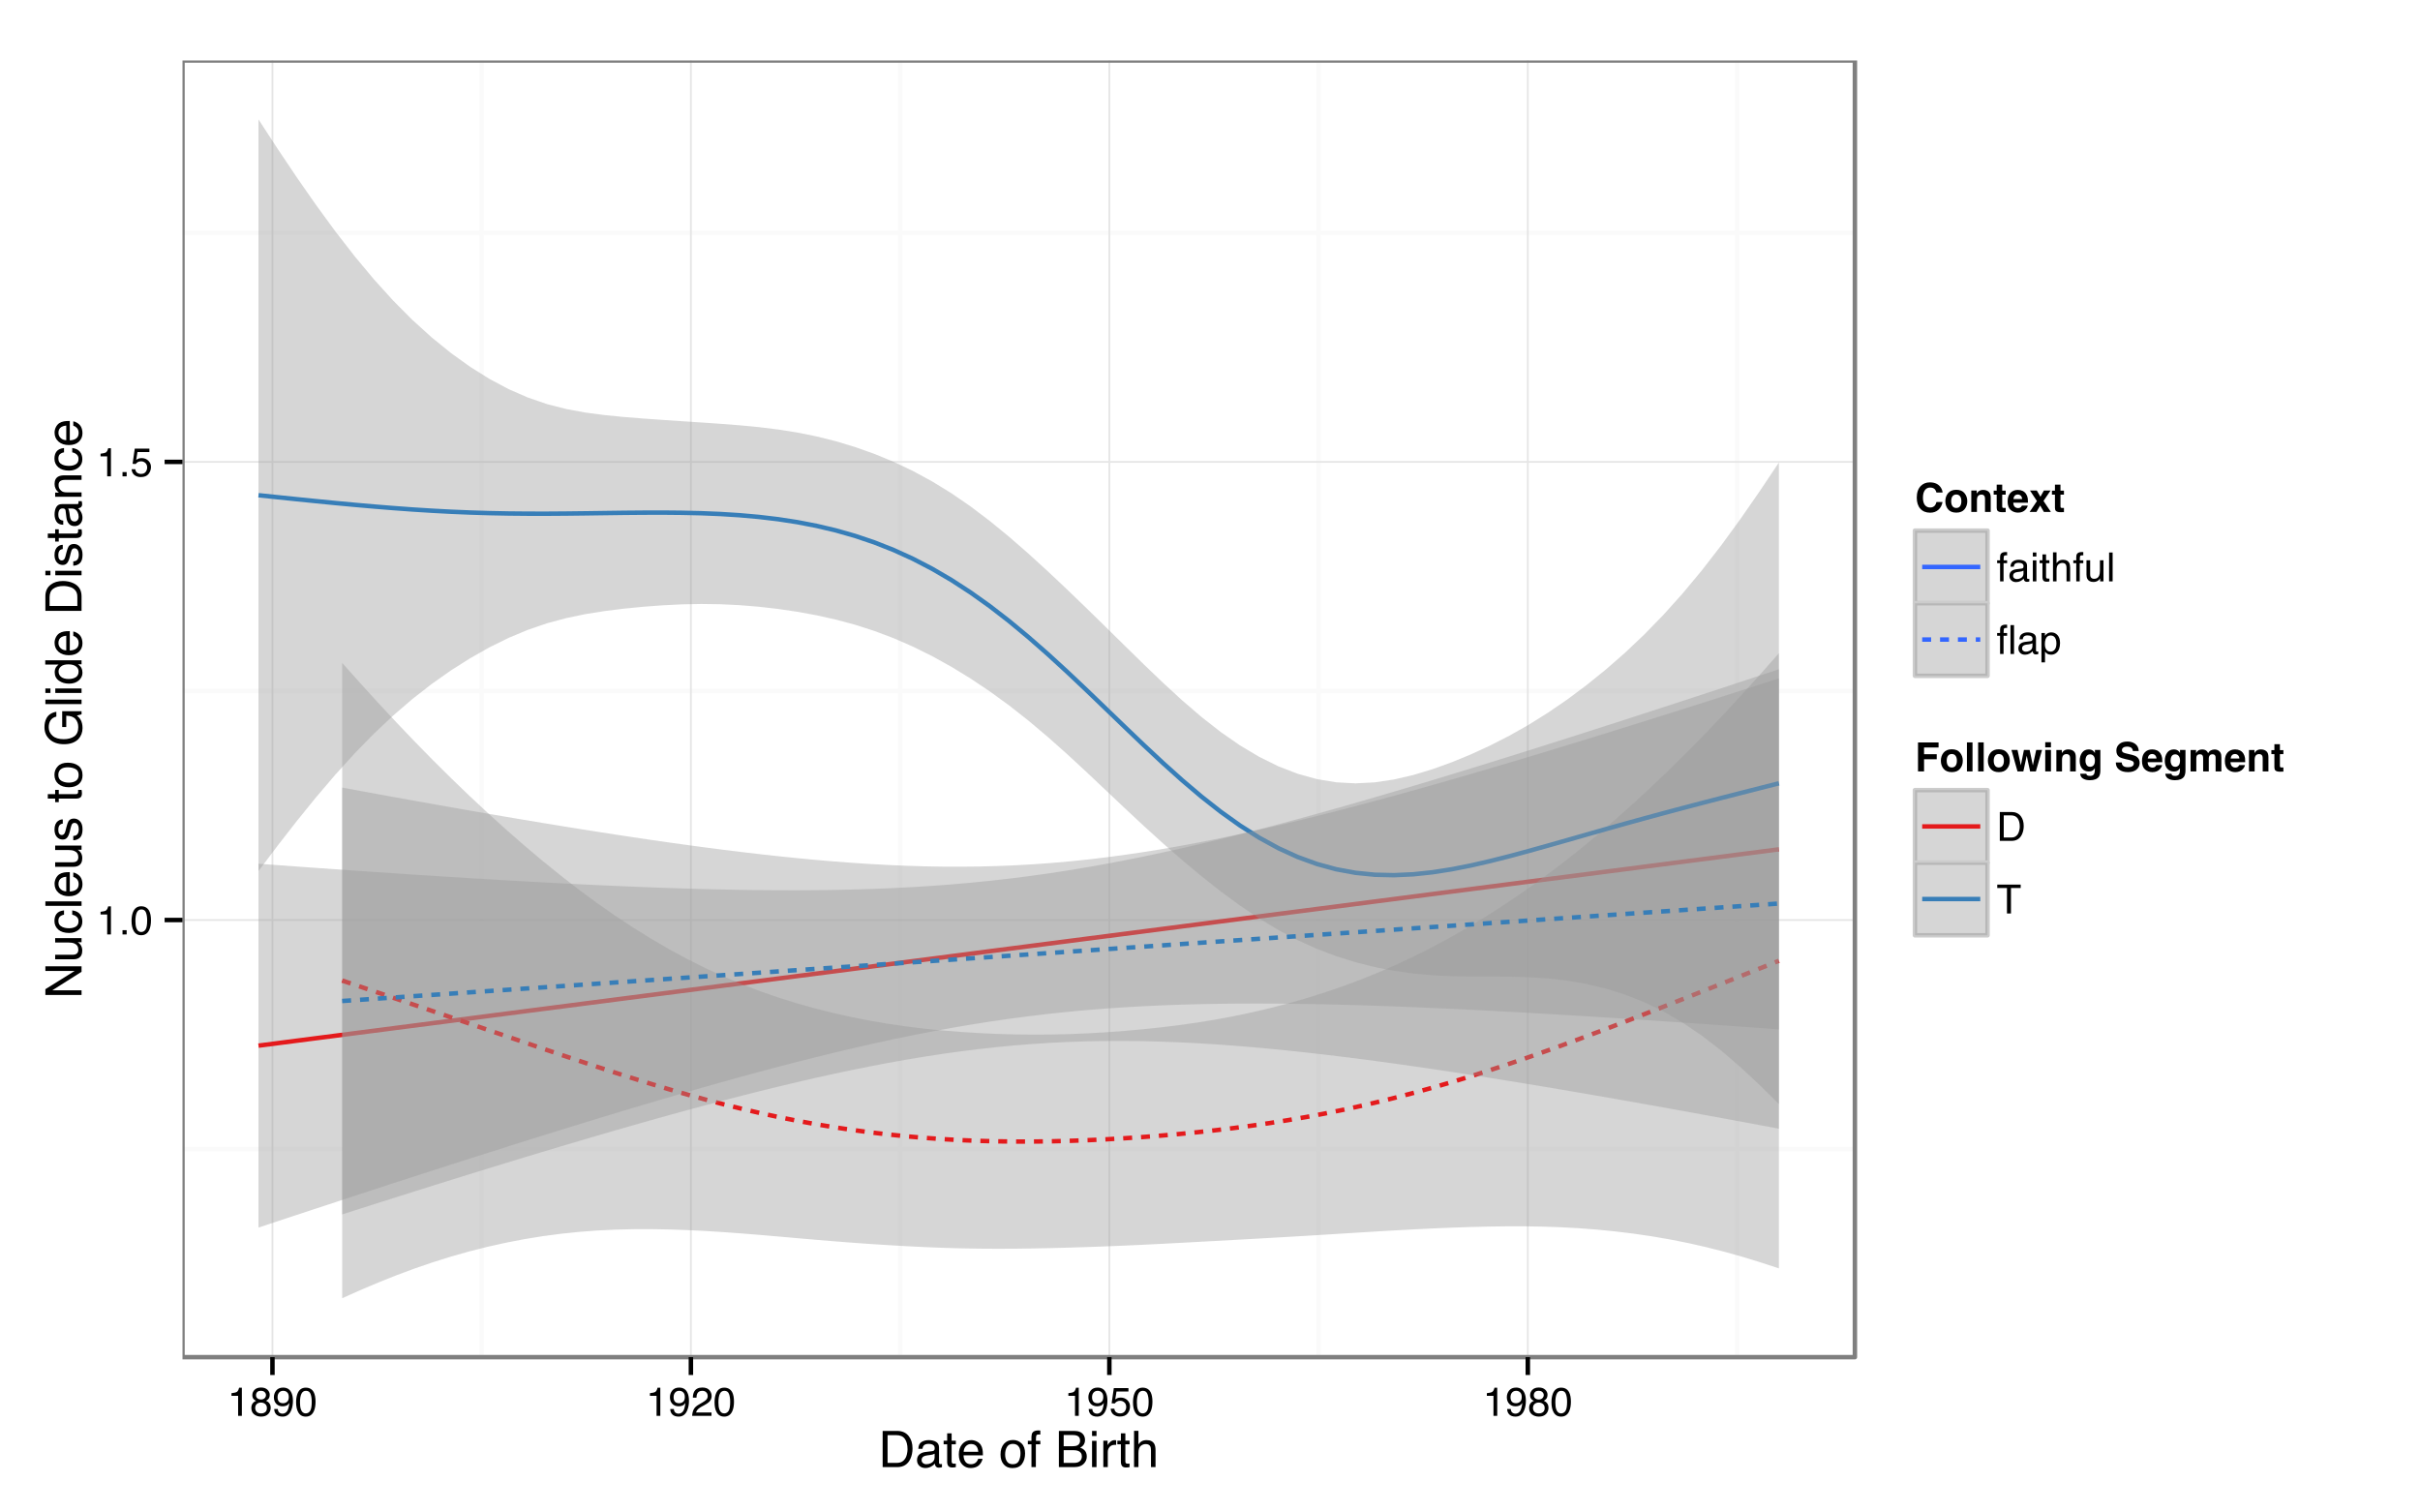 <?xml version="1.0" encoding="UTF-8"?>
<svg xmlns="http://www.w3.org/2000/svg" xmlns:xlink="http://www.w3.org/1999/xlink" width="576pt" height="360pt" viewBox="0 0 576 360" version="1.1">
<defs>
<g>
<symbol overflow="visible" id="glyph0-0">
<path style="stroke:none;" d="M 0.312 0 L 0.312 -6.875 L 5.766 -6.875 L 5.766 0 Z M 4.906 -0.859 L 4.906 -6.016 L 1.172 -6.016 L 1.172 -0.859 Z "/>
</symbol>
<symbol overflow="visible" id="glyph0-1">
<path style="stroke:none;" d="M 0.922 -4.75 L 0.922 -5.391 C 1.523 -5.453 1.945 -5.551 2.188 -5.688 C 2.426 -5.832 2.609 -6.164 2.734 -6.688 L 3.391 -6.688 L 3.391 0 L 2.5 0 L 2.5 -4.75 Z "/>
</symbol>
<symbol overflow="visible" id="glyph0-2">
<path style="stroke:none;" d="M 0.812 -1.016 L 1.797 -1.016 L 1.797 0 L 0.812 0 Z "/>
</symbol>
<symbol overflow="visible" id="glyph0-3">
<path style="stroke:none;" d="M 2.594 -6.703 C 3.457 -6.703 4.086 -6.348 4.484 -5.641 C 4.773 -5.086 4.922 -4.328 4.922 -3.359 C 4.922 -2.453 4.785 -1.695 4.516 -1.094 C 4.129 -0.238 3.488 0.188 2.594 0.188 C 1.781 0.188 1.18 -0.16 0.797 -0.859 C 0.461 -1.453 0.297 -2.238 0.297 -3.219 C 0.297 -3.977 0.395 -4.633 0.594 -5.188 C 0.957 -6.195 1.625 -6.703 2.594 -6.703 Z M 2.578 -0.578 C 3.016 -0.578 3.363 -0.77 3.625 -1.156 C 3.883 -1.551 4.016 -2.273 4.016 -3.328 C 4.016 -4.086 3.922 -4.711 3.734 -5.203 C 3.547 -5.703 3.18 -5.953 2.641 -5.953 C 2.148 -5.953 1.789 -5.719 1.562 -5.25 C 1.332 -4.781 1.219 -4.094 1.219 -3.188 C 1.219 -2.5 1.289 -1.945 1.438 -1.531 C 1.656 -0.895 2.035 -0.578 2.578 -0.578 Z "/>
</symbol>
<symbol overflow="visible" id="glyph0-4">
<path style="stroke:none;" d="M 1.188 -1.703 C 1.238 -1.223 1.461 -0.895 1.859 -0.719 C 2.055 -0.625 2.285 -0.578 2.547 -0.578 C 3.047 -0.578 3.414 -0.734 3.656 -1.047 C 3.895 -1.367 4.016 -1.723 4.016 -2.109 C 4.016 -2.578 3.867 -2.938 3.578 -3.188 C 3.297 -3.445 2.957 -3.578 2.562 -3.578 C 2.27 -3.578 2.02 -3.52 1.812 -3.406 C 1.602 -3.289 1.426 -3.133 1.281 -2.938 L 0.547 -2.984 L 1.062 -6.594 L 4.547 -6.594 L 4.547 -5.781 L 1.703 -5.781 L 1.406 -3.922 C 1.562 -4.035 1.711 -4.125 1.859 -4.188 C 2.109 -4.289 2.395 -4.344 2.719 -4.344 C 3.332 -4.344 3.852 -4.141 4.281 -3.734 C 4.707 -3.336 4.922 -2.836 4.922 -2.234 C 4.922 -1.598 4.723 -1.035 4.328 -0.547 C 3.941 -0.066 3.32 0.172 2.469 0.172 C 1.914 0.172 1.43 0.02 1.016 -0.281 C 0.598 -0.594 0.363 -1.066 0.312 -1.703 Z "/>
</symbol>
<symbol overflow="visible" id="glyph0-5">
<path style="stroke:none;" d="M 2.609 -3.891 C 2.984 -3.891 3.273 -3.992 3.484 -4.203 C 3.691 -4.41 3.797 -4.66 3.797 -4.953 C 3.797 -5.203 3.691 -5.43 3.484 -5.641 C 3.285 -5.848 2.984 -5.953 2.578 -5.953 C 2.172 -5.953 1.875 -5.848 1.688 -5.641 C 1.508 -5.43 1.422 -5.188 1.422 -4.906 C 1.422 -4.594 1.535 -4.344 1.766 -4.156 C 2.004 -3.977 2.285 -3.891 2.609 -3.891 Z M 2.656 -0.578 C 3.051 -0.578 3.375 -0.68 3.625 -0.891 C 3.883 -1.098 4.016 -1.414 4.016 -1.844 C 4.016 -2.27 3.879 -2.594 3.609 -2.812 C 3.348 -3.039 3.008 -3.156 2.594 -3.156 C 2.195 -3.156 1.867 -3.039 1.609 -2.812 C 1.359 -2.582 1.234 -2.266 1.234 -1.859 C 1.234 -1.516 1.348 -1.211 1.578 -0.953 C 1.816 -0.703 2.176 -0.578 2.656 -0.578 Z M 1.469 -3.578 C 1.227 -3.672 1.039 -3.785 0.906 -3.922 C 0.664 -4.172 0.547 -4.5 0.547 -4.906 C 0.547 -5.406 0.723 -5.832 1.078 -6.188 C 1.441 -6.551 1.957 -6.734 2.625 -6.734 C 3.27 -6.734 3.773 -6.562 4.141 -6.219 C 4.504 -5.875 4.688 -5.477 4.688 -5.031 C 4.688 -4.613 4.582 -4.273 4.375 -4.016 C 4.25 -3.867 4.062 -3.723 3.812 -3.578 C 4.094 -3.453 4.312 -3.305 4.469 -3.141 C 4.77 -2.828 4.922 -2.422 4.922 -1.922 C 4.922 -1.336 4.723 -0.836 4.328 -0.422 C 3.93 -0.016 3.367 0.188 2.641 0.188 C 1.984 0.188 1.43 0.008 0.984 -0.344 C 0.535 -0.695 0.312 -1.211 0.312 -1.891 C 0.312 -2.285 0.406 -2.625 0.594 -2.906 C 0.789 -3.195 1.082 -3.422 1.469 -3.578 Z "/>
</symbol>
<symbol overflow="visible" id="glyph0-6">
<path style="stroke:none;" d="M 1.281 -1.625 C 1.301 -1.156 1.477 -0.832 1.812 -0.656 C 1.988 -0.562 2.18 -0.516 2.391 -0.516 C 2.797 -0.516 3.141 -0.68 3.422 -1.016 C 3.703 -1.348 3.906 -2.031 4.031 -3.062 C 3.844 -2.77 3.609 -2.562 3.328 -2.438 C 3.055 -2.32 2.758 -2.266 2.438 -2.266 C 1.789 -2.266 1.281 -2.461 0.906 -2.859 C 0.531 -3.266 0.344 -3.785 0.344 -4.422 C 0.344 -5.023 0.523 -5.555 0.891 -6.016 C 1.266 -6.484 1.816 -6.719 2.547 -6.719 C 3.523 -6.719 4.195 -6.273 4.562 -5.391 C 4.77 -4.91 4.875 -4.305 4.875 -3.578 C 4.875 -2.754 4.75 -2.023 4.5 -1.391 C 4.094 -0.336 3.398 0.188 2.422 0.188 C 1.766 0.188 1.266 0.016 0.922 -0.328 C 0.586 -0.672 0.422 -1.102 0.422 -1.625 Z M 2.547 -3 C 2.879 -3 3.188 -3.109 3.469 -3.328 C 3.75 -3.547 3.891 -3.93 3.891 -4.484 C 3.891 -4.973 3.766 -5.336 3.516 -5.578 C 3.266 -5.828 2.945 -5.953 2.562 -5.953 C 2.145 -5.953 1.816 -5.812 1.578 -5.531 C 1.336 -5.258 1.219 -4.891 1.219 -4.422 C 1.219 -3.984 1.32 -3.633 1.531 -3.375 C 1.75 -3.125 2.086 -3 2.547 -3 Z "/>
</symbol>
<symbol overflow="visible" id="glyph0-7">
<path style="stroke:none;" d="M 0.297 0 C 0.328 -0.57 0.445 -1.07 0.656 -1.5 C 0.863 -1.938 1.27 -2.328 1.875 -2.672 L 2.766 -3.188 C 3.172 -3.426 3.457 -3.629 3.625 -3.797 C 3.875 -4.055 4 -4.352 4 -4.688 C 4 -5.07 3.879 -5.379 3.641 -5.609 C 3.41 -5.836 3.102 -5.953 2.719 -5.953 C 2.133 -5.953 1.734 -5.734 1.516 -5.297 C 1.398 -5.066 1.336 -4.742 1.328 -4.328 L 0.469 -4.328 C 0.477 -4.91 0.582 -5.383 0.781 -5.75 C 1.145 -6.406 1.789 -6.734 2.719 -6.734 C 3.488 -6.734 4.051 -6.523 4.406 -6.109 C 4.758 -5.691 4.938 -5.227 4.938 -4.719 C 4.938 -4.188 4.75 -3.727 4.375 -3.344 C 4.156 -3.125 3.758 -2.852 3.188 -2.531 L 2.547 -2.188 C 2.242 -2.02 2.004 -1.859 1.828 -1.703 C 1.516 -1.43 1.316 -1.129 1.234 -0.797 L 4.906 -0.797 L 4.906 0 Z "/>
</symbol>
<symbol overflow="visible" id="glyph0-8">
<path style="stroke:none;" d="M 0.828 -5.781 C 0.836 -6.133 0.898 -6.391 1.016 -6.547 C 1.211 -6.836 1.594 -6.984 2.156 -6.984 C 2.207 -6.984 2.258 -6.977 2.312 -6.969 C 2.375 -6.969 2.438 -6.969 2.5 -6.969 L 2.5 -6.188 C 2.414 -6.195 2.352 -6.203 2.312 -6.203 C 2.281 -6.203 2.242 -6.203 2.203 -6.203 C 1.953 -6.203 1.801 -6.133 1.75 -6 C 1.695 -5.875 1.672 -5.539 1.672 -5 L 2.5 -5 L 2.5 -4.328 L 1.656 -4.328 L 1.656 0 L 0.828 0 L 0.828 -4.328 L 0.125 -4.328 L 0.125 -5 L 0.828 -5 Z "/>
</symbol>
<symbol overflow="visible" id="glyph0-9">
<path style="stroke:none;" d="M 1.266 -1.328 C 1.266 -1.086 1.352 -0.895 1.531 -0.75 C 1.707 -0.613 1.922 -0.547 2.172 -0.547 C 2.461 -0.547 2.75 -0.613 3.031 -0.75 C 3.5 -0.977 3.734 -1.352 3.734 -1.875 L 3.734 -2.547 C 3.629 -2.484 3.492 -2.43 3.328 -2.391 C 3.172 -2.348 3.016 -2.316 2.859 -2.297 L 2.344 -2.234 C 2.039 -2.191 1.812 -2.125 1.656 -2.031 C 1.395 -1.883 1.266 -1.648 1.266 -1.328 Z M 3.312 -3.047 C 3.5 -3.066 3.629 -3.145 3.703 -3.281 C 3.734 -3.352 3.75 -3.461 3.75 -3.609 C 3.75 -3.891 3.645 -4.094 3.438 -4.219 C 3.238 -4.352 2.945 -4.422 2.562 -4.422 C 2.125 -4.422 1.812 -4.305 1.625 -4.078 C 1.52 -3.941 1.453 -3.742 1.422 -3.484 L 0.641 -3.484 C 0.66 -4.098 0.863 -4.523 1.25 -4.766 C 1.633 -5.016 2.078 -5.141 2.578 -5.141 C 3.172 -5.141 3.656 -5.023 4.031 -4.797 C 4.395 -4.578 4.578 -4.227 4.578 -3.75 L 4.578 -0.859 C 4.578 -0.773 4.594 -0.707 4.625 -0.656 C 4.664 -0.602 4.742 -0.578 4.859 -0.578 C 4.891 -0.578 4.926 -0.578 4.969 -0.578 C 5.02 -0.578 5.07 -0.582 5.125 -0.594 L 5.125 0.016 C 5 0.055 4.898 0.082 4.828 0.094 C 4.766 0.102 4.672 0.109 4.547 0.109 C 4.254 0.109 4.047 0.004 3.922 -0.203 C 3.848 -0.305 3.797 -0.461 3.766 -0.672 C 3.598 -0.441 3.352 -0.242 3.031 -0.078 C 2.707 0.086 2.352 0.172 1.969 0.172 C 1.5 0.172 1.117 0.031 0.828 -0.25 C 0.535 -0.531 0.391 -0.883 0.391 -1.312 C 0.391 -1.781 0.531 -2.141 0.812 -2.391 C 1.102 -2.648 1.488 -2.812 1.969 -2.875 Z M 2.609 -5.141 Z "/>
</symbol>
<symbol overflow="visible" id="glyph0-10">
<path style="stroke:none;" d="M 0.625 -5 L 1.469 -5 L 1.469 0 L 0.625 0 Z M 0.625 -6.875 L 1.469 -6.875 L 1.469 -5.922 L 0.625 -5.922 Z "/>
</symbol>
<symbol overflow="visible" id="glyph0-11">
<path style="stroke:none;" d="M 0.781 -6.422 L 1.641 -6.422 L 1.641 -5.016 L 2.438 -5.016 L 2.438 -4.328 L 1.641 -4.328 L 1.641 -1.047 C 1.641 -0.879 1.695 -0.766 1.812 -0.703 C 1.883 -0.672 1.992 -0.656 2.141 -0.656 C 2.18 -0.656 2.223 -0.656 2.266 -0.656 C 2.316 -0.656 2.375 -0.66 2.438 -0.672 L 2.438 0 C 2.344 0.031 2.242 0.051 2.141 0.062 C 2.035 0.07 1.922 0.078 1.797 0.078 C 1.398 0.078 1.129 -0.02 0.984 -0.219 C 0.848 -0.426 0.781 -0.688 0.781 -1 L 0.781 -4.328 L 0.109 -4.328 L 0.109 -5.016 L 0.781 -5.016 Z "/>
</symbol>
<symbol overflow="visible" id="glyph0-12">
<path style="stroke:none;" d="M 0.625 -6.906 L 1.469 -6.906 L 1.469 -4.344 C 1.664 -4.594 1.844 -4.77 2 -4.875 C 2.27 -5.051 2.609 -5.141 3.016 -5.141 C 3.742 -5.141 4.238 -4.883 4.5 -4.375 C 4.633 -4.094 4.703 -3.707 4.703 -3.219 L 4.703 0 L 3.844 0 L 3.844 -3.156 C 3.844 -3.531 3.797 -3.801 3.703 -3.969 C 3.547 -4.25 3.258 -4.391 2.844 -4.391 C 2.488 -4.391 2.172 -4.266 1.891 -4.016 C 1.609 -3.773 1.469 -3.32 1.469 -2.656 L 1.469 0 L 0.625 0 Z "/>
</symbol>
<symbol overflow="visible" id="glyph0-13">
<path style="stroke:none;" d="M 1.469 -5.016 L 1.469 -1.688 C 1.469 -1.426 1.504 -1.219 1.578 -1.062 C 1.734 -0.758 2.016 -0.609 2.422 -0.609 C 3.004 -0.609 3.406 -0.867 3.625 -1.391 C 3.738 -1.672 3.797 -2.055 3.797 -2.547 L 3.797 -5.016 L 4.641 -5.016 L 4.641 0 L 3.844 0 L 3.844 -0.734 C 3.738 -0.547 3.602 -0.383 3.438 -0.25 C 3.113 0.008 2.723 0.141 2.266 0.141 C 1.555 0.141 1.07 -0.098 0.812 -0.578 C 0.664 -0.836 0.594 -1.18 0.594 -1.609 L 0.594 -5.016 Z M 2.625 -5.141 Z "/>
</symbol>
<symbol overflow="visible" id="glyph0-14">
<path style="stroke:none;" d="M 0.641 -6.875 L 1.484 -6.875 L 1.484 0 L 0.641 0 Z "/>
</symbol>
<symbol overflow="visible" id="glyph0-15">
<path style="stroke:none;" d="M 2.734 -0.562 C 3.129 -0.562 3.457 -0.727 3.719 -1.062 C 3.977 -1.395 4.109 -1.883 4.109 -2.531 C 4.109 -2.938 4.051 -3.281 3.938 -3.562 C 3.719 -4.125 3.316 -4.406 2.734 -4.406 C 2.148 -4.406 1.75 -4.109 1.531 -3.516 C 1.414 -3.203 1.359 -2.805 1.359 -2.328 C 1.359 -1.941 1.414 -1.613 1.531 -1.344 C 1.75 -0.82 2.148 -0.562 2.734 -0.562 Z M 0.547 -5 L 1.375 -5 L 1.375 -4.328 C 1.539 -4.555 1.723 -4.734 1.922 -4.859 C 2.211 -5.047 2.547 -5.141 2.922 -5.141 C 3.492 -5.141 3.977 -4.922 4.375 -4.484 C 4.77 -4.047 4.969 -3.426 4.969 -2.625 C 4.969 -1.531 4.68 -0.75 4.109 -0.281 C 3.742 0.02 3.32 0.172 2.844 0.172 C 2.469 0.172 2.148 0.086 1.891 -0.078 C 1.742 -0.172 1.578 -0.332 1.391 -0.562 L 1.391 2 L 0.547 2 Z "/>
</symbol>
<symbol overflow="visible" id="glyph0-16">
<path style="stroke:none;" d="M 3.375 -0.797 C 3.688 -0.797 3.945 -0.828 4.156 -0.891 C 4.508 -1.016 4.805 -1.25 5.047 -1.594 C 5.223 -1.875 5.352 -2.234 5.438 -2.672 C 5.488 -2.922 5.516 -3.16 5.516 -3.391 C 5.516 -4.242 5.344 -4.906 5 -5.375 C 4.664 -5.844 4.117 -6.078 3.359 -6.078 L 1.703 -6.078 L 1.703 -0.797 Z M 0.766 -6.875 L 3.562 -6.875 C 4.508 -6.875 5.242 -6.539 5.766 -5.875 C 6.223 -5.27 6.453 -4.492 6.453 -3.547 C 6.453 -2.816 6.316 -2.156 6.047 -1.562 C 5.566 -0.52 4.734 0 3.547 0 L 0.766 0 Z "/>
</symbol>
<symbol overflow="visible" id="glyph0-17">
<path style="stroke:none;" d="M 5.734 -6.875 L 5.734 -6.062 L 3.422 -6.062 L 3.422 0 L 2.469 0 L 2.469 -6.062 L 0.156 -6.062 L 0.156 -6.875 Z "/>
</symbol>
<symbol overflow="visible" id="glyph1-0">
<path style="stroke:none;" d="M 0.391 0 L 0.391 -8.609 L 7.219 -8.609 L 7.219 0 Z M 6.141 -1.078 L 6.141 -7.531 L 1.469 -7.531 L 1.469 -1.078 Z "/>
</symbol>
<symbol overflow="visible" id="glyph1-1">
<path style="stroke:none;" d="M 4.219 -1 C 4.613 -1 4.938 -1.039 5.188 -1.125 C 5.645 -1.27 6.02 -1.562 6.312 -2 C 6.539 -2.344 6.703 -2.785 6.797 -3.328 C 6.859 -3.66 6.891 -3.961 6.891 -4.234 C 6.891 -5.305 6.676 -6.133 6.25 -6.719 C 5.832 -7.312 5.148 -7.609 4.203 -7.609 L 2.141 -7.609 L 2.141 -1 Z M 0.969 -8.609 L 4.453 -8.609 C 5.641 -8.609 6.555 -8.188 7.203 -7.344 C 7.785 -6.594 8.078 -5.625 8.078 -4.438 C 8.078 -3.52 7.906 -2.691 7.562 -1.953 C 6.957 -0.648 5.914 0 4.438 0 L 0.969 0 Z "/>
</symbol>
<symbol overflow="visible" id="glyph1-2">
<path style="stroke:none;" d="M 1.578 -1.672 C 1.578 -1.367 1.688 -1.129 1.906 -0.953 C 2.133 -0.773 2.398 -0.688 2.703 -0.688 C 3.078 -0.688 3.438 -0.77 3.781 -0.938 C 4.375 -1.227 4.672 -1.695 4.672 -2.344 L 4.672 -3.188 C 4.535 -3.113 4.363 -3.047 4.156 -2.984 C 3.957 -2.93 3.758 -2.895 3.562 -2.875 L 2.938 -2.797 C 2.551 -2.742 2.258 -2.66 2.062 -2.547 C 1.738 -2.367 1.578 -2.078 1.578 -1.672 Z M 4.141 -3.797 C 4.379 -3.828 4.539 -3.93 4.625 -4.109 C 4.664 -4.203 4.688 -4.336 4.688 -4.516 C 4.688 -4.867 4.555 -5.125 4.297 -5.281 C 4.047 -5.445 3.688 -5.531 3.219 -5.531 C 2.664 -5.531 2.273 -5.383 2.047 -5.094 C 1.91 -4.926 1.82 -4.68 1.781 -4.359 L 0.797 -4.359 C 0.816 -5.129 1.066 -5.664 1.547 -5.969 C 2.035 -6.27 2.598 -6.422 3.234 -6.422 C 3.973 -6.422 4.57 -6.281 5.031 -6 C 5.488 -5.719 5.719 -5.281 5.719 -4.688 L 5.719 -1.078 C 5.719 -0.973 5.738 -0.883 5.781 -0.812 C 5.832 -0.75 5.93 -0.719 6.078 -0.719 C 6.117 -0.719 6.164 -0.719 6.219 -0.719 C 6.281 -0.727 6.348 -0.738 6.422 -0.75 L 6.422 0.031 C 6.254 0.07 6.125 0.098 6.031 0.109 C 5.945 0.129 5.832 0.141 5.688 0.141 C 5.32 0.141 5.062 0.008 4.906 -0.25 C 4.812 -0.383 4.75 -0.578 4.719 -0.828 C 4.5 -0.547 4.188 -0.301 3.781 -0.094 C 3.383 0.113 2.945 0.219 2.469 0.219 C 1.883 0.219 1.406 0.039 1.031 -0.312 C 0.664 -0.664 0.484 -1.109 0.484 -1.641 C 0.484 -2.223 0.664 -2.676 1.031 -3 C 1.395 -3.32 1.867 -3.52 2.453 -3.594 Z M 3.266 -6.422 Z "/>
</symbol>
<symbol overflow="visible" id="glyph1-3">
<path style="stroke:none;" d="M 0.984 -8.031 L 2.047 -8.031 L 2.047 -6.281 L 3.047 -6.281 L 3.047 -5.422 L 2.047 -5.422 L 2.047 -1.312 C 2.047 -1.094 2.125 -0.945 2.281 -0.875 C 2.352 -0.832 2.488 -0.812 2.688 -0.812 C 2.738 -0.812 2.789 -0.812 2.844 -0.812 C 2.906 -0.82 2.973 -0.828 3.047 -0.828 L 3.047 0 C 2.93 0.031 2.805 0.051 2.672 0.062 C 2.547 0.082 2.406 0.094 2.25 0.094 C 1.758 0.094 1.426 -0.031 1.25 -0.281 C 1.07 -0.531 0.984 -0.859 0.984 -1.266 L 0.984 -5.422 L 0.141 -5.422 L 0.141 -6.281 L 0.984 -6.281 Z "/>
</symbol>
<symbol overflow="visible" id="glyph1-4">
<path style="stroke:none;" d="M 3.391 -6.422 C 3.836 -6.422 4.27 -6.316 4.688 -6.109 C 5.102 -5.898 5.422 -5.629 5.641 -5.297 C 5.848 -4.973 5.988 -4.602 6.062 -4.188 C 6.125 -3.895 6.156 -3.43 6.156 -2.797 L 1.547 -2.797 C 1.566 -2.16 1.719 -1.648 2 -1.266 C 2.281 -0.879 2.719 -0.688 3.312 -0.688 C 3.863 -0.688 4.301 -0.867 4.625 -1.234 C 4.812 -1.441 4.945 -1.688 5.031 -1.969 L 6.062 -1.969 C 6.039 -1.738 5.953 -1.484 5.797 -1.203 C 5.641 -0.922 5.469 -0.688 5.281 -0.5 C 4.957 -0.188 4.555 0.02 4.078 0.125 C 3.828 0.188 3.539 0.219 3.219 0.219 C 2.438 0.219 1.773 -0.062 1.234 -0.625 C 0.691 -1.195 0.422 -1.992 0.422 -3.016 C 0.422 -4.023 0.691 -4.844 1.234 -5.469 C 1.785 -6.102 2.504 -6.422 3.391 -6.422 Z M 5.062 -3.641 C 5.02 -4.098 4.922 -4.461 4.766 -4.734 C 4.484 -5.242 4.004 -5.5 3.328 -5.5 C 2.836 -5.5 2.426 -5.32 2.094 -4.969 C 1.77 -4.625 1.598 -4.18 1.578 -3.641 Z M 3.281 -6.422 Z "/>
</symbol>
<symbol overflow="visible" id="glyph1-5">
<path style="stroke:none;" d=""/>
</symbol>
<symbol overflow="visible" id="glyph1-6">
<path style="stroke:none;" d="M 3.266 -0.688 C 3.961 -0.688 4.441 -0.945 4.703 -1.469 C 4.961 -2 5.094 -2.586 5.094 -3.234 C 5.094 -3.828 5 -4.305 4.812 -4.672 C 4.508 -5.242 4 -5.531 3.281 -5.531 C 2.633 -5.531 2.164 -5.285 1.875 -4.797 C 1.582 -4.305 1.438 -3.711 1.438 -3.016 C 1.438 -2.348 1.582 -1.789 1.875 -1.344 C 2.164 -0.906 2.629 -0.688 3.266 -0.688 Z M 3.312 -6.453 C 4.113 -6.453 4.789 -6.18 5.344 -5.641 C 5.906 -5.109 6.188 -4.316 6.188 -3.266 C 6.188 -2.254 5.941 -1.414 5.453 -0.75 C 4.961 -0.094 4.203 0.234 3.172 0.234 C 2.305 0.234 1.617 -0.055 1.109 -0.641 C 0.598 -1.234 0.344 -2.02 0.344 -3 C 0.344 -4.051 0.609 -4.891 1.141 -5.516 C 1.68 -6.141 2.406 -6.453 3.312 -6.453 Z M 3.266 -6.422 Z "/>
</symbol>
<symbol overflow="visible" id="glyph1-7">
<path style="stroke:none;" d="M 1.031 -7.234 C 1.051 -7.672 1.129 -7.988 1.266 -8.188 C 1.516 -8.551 1.988 -8.734 2.688 -8.734 C 2.758 -8.734 2.828 -8.727 2.891 -8.719 C 2.961 -8.719 3.047 -8.711 3.141 -8.703 L 3.141 -7.75 C 3.023 -7.758 2.941 -7.766 2.891 -7.766 C 2.848 -7.766 2.805 -7.766 2.766 -7.766 C 2.441 -7.766 2.25 -7.68 2.188 -7.516 C 2.125 -7.348 2.094 -6.926 2.094 -6.25 L 3.141 -6.25 L 3.141 -5.422 L 2.078 -5.422 L 2.078 0 L 1.031 0 L 1.031 -5.422 L 0.172 -5.422 L 0.172 -6.25 L 1.031 -6.25 Z "/>
</symbol>
<symbol overflow="visible" id="glyph1-8">
<path style="stroke:none;" d="M 4.156 -4.969 C 4.645 -4.969 5.023 -5.035 5.297 -5.172 C 5.723 -5.391 5.938 -5.773 5.938 -6.328 C 5.938 -6.891 5.707 -7.27 5.25 -7.469 C 5 -7.582 4.617 -7.641 4.109 -7.641 L 2.031 -7.641 L 2.031 -4.969 Z M 4.547 -1 C 5.254 -1 5.766 -1.207 6.078 -1.625 C 6.266 -1.883 6.359 -2.195 6.359 -2.562 C 6.359 -3.188 6.078 -3.613 5.516 -3.844 C 5.223 -3.969 4.832 -4.031 4.344 -4.031 L 2.031 -4.031 L 2.031 -1 Z M 0.891 -8.609 L 4.578 -8.609 C 5.586 -8.609 6.305 -8.305 6.734 -7.703 C 6.984 -7.348 7.109 -6.938 7.109 -6.469 C 7.109 -5.926 6.953 -5.484 6.641 -5.141 C 6.484 -4.953 6.254 -4.785 5.953 -4.641 C 6.391 -4.473 6.719 -4.281 6.938 -4.062 C 7.332 -3.688 7.531 -3.172 7.531 -2.516 C 7.531 -1.961 7.352 -1.461 7 -1.016 C 6.477 -0.336 5.656 0 4.531 0 L 0.891 0 Z "/>
</symbol>
<symbol overflow="visible" id="glyph1-9">
<path style="stroke:none;" d="M 0.781 -6.25 L 1.844 -6.25 L 1.844 0 L 0.781 0 Z M 0.781 -8.609 L 1.844 -8.609 L 1.844 -7.406 L 0.781 -7.406 Z "/>
</symbol>
<symbol overflow="visible" id="glyph1-10">
<path style="stroke:none;" d="M 0.797 -6.281 L 1.812 -6.281 L 1.812 -5.188 C 1.883 -5.406 2.082 -5.664 2.406 -5.969 C 2.727 -6.27 3.098 -6.422 3.516 -6.422 C 3.535 -6.422 3.566 -6.414 3.609 -6.406 C 3.66 -6.406 3.742 -6.398 3.859 -6.391 L 3.859 -5.281 C 3.797 -5.289 3.738 -5.297 3.688 -5.297 C 3.633 -5.297 3.578 -5.297 3.516 -5.297 C 2.984 -5.297 2.57 -5.125 2.281 -4.781 C 2 -4.445 1.859 -4.055 1.859 -3.609 L 1.859 0 L 0.797 0 Z "/>
</symbol>
<symbol overflow="visible" id="glyph1-11">
<path style="stroke:none;" d="M 0.781 -8.641 L 1.828 -8.641 L 1.828 -5.422 C 2.078 -5.742 2.301 -5.969 2.5 -6.094 C 2.844 -6.312 3.27 -6.422 3.781 -6.422 C 4.688 -6.422 5.301 -6.102 5.625 -5.469 C 5.801 -5.125 5.891 -4.645 5.891 -4.031 L 5.891 0 L 4.812 0 L 4.812 -3.953 C 4.812 -4.41 4.75 -4.75 4.625 -4.969 C 4.438 -5.312 4.078 -5.484 3.547 -5.484 C 3.109 -5.484 2.711 -5.332 2.359 -5.031 C 2.004 -4.727 1.828 -4.16 1.828 -3.328 L 1.828 0 L 0.781 0 Z "/>
</symbol>
<symbol overflow="visible" id="glyph2-0">
<path style="stroke:none;" d="M 0 -0.391 L -8.609 -0.391 L -8.609 -7.219 L 0 -7.219 Z M -1.078 -6.141 L -7.531 -6.141 L -7.531 -1.469 L -1.078 -1.469 Z "/>
</symbol>
<symbol overflow="visible" id="glyph2-1">
<path style="stroke:none;" d="M -8.609 -0.922 L -8.609 -2.297 L -1.641 -6.641 L -8.609 -6.641 L -8.609 -7.75 L 0 -7.75 L 0 -6.438 L -6.969 -2.031 L 0 -2.031 L 0 -0.922 Z M -8.609 -4.25 Z "/>
</symbol>
<symbol overflow="visible" id="glyph2-2">
<path style="stroke:none;" d="M -6.281 -1.828 L -2.109 -1.828 C -1.785 -1.828 -1.523 -1.879 -1.328 -1.984 C -0.953 -2.172 -0.766 -2.52 -0.766 -3.031 C -0.766 -3.758 -1.094 -4.258 -1.75 -4.531 C -2.102 -4.676 -2.582 -4.75 -3.188 -4.75 L -6.281 -4.75 L -6.281 -5.797 L 0 -5.797 L 0 -4.812 L -0.922 -4.812 C -0.68 -4.676 -0.484 -4.508 -0.328 -4.312 C 0.004 -3.906 0.172 -3.414 0.172 -2.844 C 0.172 -1.945 -0.129 -1.336 -0.734 -1.016 C -1.047 -0.836 -1.473 -0.75 -2.016 -0.75 L -6.281 -0.75 Z M -6.422 -3.281 Z "/>
</symbol>
<symbol overflow="visible" id="glyph2-3">
<path style="stroke:none;" d="M -6.453 -3.188 C -6.453 -3.895 -6.281 -4.469 -5.938 -4.906 C -5.594 -5.352 -5.004 -5.625 -4.172 -5.719 L -4.172 -4.688 C -4.555 -4.625 -4.875 -4.484 -5.125 -4.266 C -5.383 -4.047 -5.516 -3.688 -5.516 -3.188 C -5.516 -2.52 -5.188 -2.039 -4.531 -1.75 C -4.102 -1.562 -3.578 -1.469 -2.953 -1.469 C -2.328 -1.469 -1.797 -1.598 -1.359 -1.859 C -0.93 -2.129 -0.719 -2.551 -0.719 -3.125 C -0.719 -3.562 -0.852 -3.906 -1.125 -4.156 C -1.395 -4.414 -1.758 -4.594 -2.219 -4.688 L -2.219 -5.719 C -1.383 -5.602 -0.773 -5.312 -0.391 -4.844 C -0.004 -4.375 0.188 -3.773 0.188 -3.047 C 0.188 -2.223 -0.113 -1.566 -0.719 -1.078 C -1.32 -0.586 -2.07 -0.344 -2.969 -0.344 C -4.07 -0.344 -4.926 -0.609 -5.531 -1.141 C -6.145 -1.68 -6.453 -2.363 -6.453 -3.188 Z M -6.422 -3.031 Z "/>
</symbol>
<symbol overflow="visible" id="glyph2-4">
<path style="stroke:none;" d="M -8.609 -0.797 L -8.609 -1.859 L 0 -1.859 L 0 -0.797 Z "/>
</symbol>
<symbol overflow="visible" id="glyph2-5">
<path style="stroke:none;" d="M -6.422 -3.391 C -6.422 -3.836 -6.316 -4.27 -6.109 -4.688 C -5.898 -5.102 -5.629 -5.422 -5.297 -5.641 C -4.973 -5.848 -4.602 -5.988 -4.188 -6.062 C -3.895 -6.125 -3.43 -6.156 -2.797 -6.156 L -2.797 -1.547 C -2.16 -1.566 -1.648 -1.719 -1.266 -2 C -0.879 -2.281 -0.688 -2.719 -0.688 -3.312 C -0.688 -3.863 -0.867 -4.301 -1.234 -4.625 C -1.441 -4.812 -1.688 -4.945 -1.969 -5.031 L -1.969 -6.062 C -1.738 -6.039 -1.484 -5.953 -1.203 -5.797 C -0.922 -5.641 -0.688 -5.469 -0.5 -5.281 C -0.188 -4.957 0.02 -4.555 0.125 -4.078 C 0.188 -3.828 0.219 -3.539 0.219 -3.219 C 0.219 -2.438 -0.062 -1.773 -0.625 -1.234 C -1.195 -0.691 -1.992 -0.422 -3.016 -0.422 C -4.023 -0.422 -4.844 -0.691 -5.469 -1.234 C -6.102 -1.785 -6.422 -2.504 -6.422 -3.391 Z M -3.641 -5.062 C -4.098 -5.02 -4.461 -4.922 -4.734 -4.766 C -5.242 -4.484 -5.5 -4.004 -5.5 -3.328 C -5.5 -2.836 -5.32 -2.426 -4.969 -2.094 C -4.625 -1.77 -4.18 -1.598 -3.641 -1.578 Z M -6.422 -3.281 Z "/>
</symbol>
<symbol overflow="visible" id="glyph2-6">
<path style="stroke:none;" d="M -1.969 -1.406 C -1.613 -1.438 -1.344 -1.523 -1.156 -1.672 C -0.82 -1.93 -0.656 -2.391 -0.656 -3.047 C -0.656 -3.441 -0.738 -3.785 -0.906 -4.078 C -1.07 -4.379 -1.332 -4.531 -1.688 -4.531 C -1.957 -4.531 -2.164 -4.41 -2.312 -4.172 C -2.395 -4.016 -2.492 -3.711 -2.609 -3.266 L -2.812 -2.422 C -2.945 -1.891 -3.098 -1.5 -3.266 -1.25 C -3.547 -0.789 -3.941 -0.562 -4.453 -0.562 C -5.047 -0.562 -5.523 -0.773 -5.891 -1.203 C -6.254 -1.629 -6.438 -2.207 -6.438 -2.938 C -6.438 -3.875 -6.16 -4.551 -5.609 -4.969 C -5.254 -5.238 -4.875 -5.367 -4.469 -5.359 L -4.469 -4.359 C -4.707 -4.336 -4.926 -4.254 -5.125 -4.109 C -5.395 -3.867 -5.531 -3.445 -5.531 -2.844 C -5.531 -2.445 -5.453 -2.145 -5.297 -1.938 C -5.148 -1.738 -4.953 -1.641 -4.703 -1.641 C -4.43 -1.641 -4.211 -1.773 -4.047 -2.047 C -3.953 -2.203 -3.867 -2.43 -3.797 -2.734 L -3.625 -3.422 C -3.438 -4.18 -3.258 -4.691 -3.094 -4.953 C -2.82 -5.359 -2.395 -5.562 -1.812 -5.562 C -1.258 -5.562 -0.781 -5.348 -0.375 -4.922 C 0.031 -4.504 0.234 -3.863 0.234 -3 C 0.234 -2.062 0.023 -1.395 -0.391 -1 C -0.816 -0.613 -1.344 -0.41 -1.969 -0.391 Z M -6.422 -2.953 Z "/>
</symbol>
<symbol overflow="visible" id="glyph2-7">
<path style="stroke:none;" d=""/>
</symbol>
<symbol overflow="visible" id="glyph2-8">
<path style="stroke:none;" d="M -8.031 -0.984 L -8.031 -2.047 L -6.281 -2.047 L -6.281 -3.047 L -5.422 -3.047 L -5.422 -2.047 L -1.312 -2.047 C -1.094 -2.047 -0.945 -2.125 -0.875 -2.281 C -0.832 -2.352 -0.812 -2.488 -0.812 -2.688 C -0.812 -2.738 -0.812 -2.789 -0.812 -2.844 C -0.82 -2.906 -0.828 -2.973 -0.828 -3.047 L 0 -3.047 C 0.031 -2.93 0.051 -2.805 0.062 -2.672 C 0.082 -2.547 0.094 -2.406 0.094 -2.25 C 0.094 -1.758 -0.031 -1.426 -0.281 -1.25 C -0.531 -1.07 -0.859 -0.984 -1.266 -0.984 L -5.422 -0.984 L -5.422 -0.141 L -6.281 -0.141 L -6.281 -0.984 Z "/>
</symbol>
<symbol overflow="visible" id="glyph2-9">
<path style="stroke:none;" d="M -0.688 -3.266 C -0.688 -3.961 -0.945 -4.441 -1.469 -4.703 C -2 -4.961 -2.586 -5.094 -3.234 -5.094 C -3.828 -5.094 -4.305 -5 -4.672 -4.812 C -5.242 -4.508 -5.531 -4 -5.531 -3.281 C -5.531 -2.633 -5.285 -2.164 -4.797 -1.875 C -4.305 -1.582 -3.711 -1.438 -3.016 -1.438 C -2.348 -1.438 -1.789 -1.582 -1.344 -1.875 C -0.906 -2.164 -0.688 -2.629 -0.688 -3.266 Z M -6.453 -3.312 C -6.453 -4.113 -6.18 -4.789 -5.641 -5.344 C -5.109 -5.906 -4.316 -6.188 -3.266 -6.188 C -2.254 -6.188 -1.414 -5.941 -0.75 -5.453 C -0.094 -4.961 0.234 -4.203 0.234 -3.172 C 0.234 -2.305 -0.055 -1.617 -0.641 -1.109 C -1.234 -0.598 -2.02 -0.344 -3 -0.344 C -4.051 -0.344 -4.891 -0.609 -5.516 -1.141 C -6.141 -1.68 -6.453 -2.406 -6.453 -3.312 Z M -6.422 -3.266 Z "/>
</symbol>
<symbol overflow="visible" id="glyph2-10">
<path style="stroke:none;" d="M -8.828 -4.641 C -8.828 -5.441 -8.672 -6.141 -8.359 -6.734 C -7.91 -7.586 -7.125 -8.109 -6 -8.297 L -6 -7.156 C -6.625 -7.008 -7.082 -6.711 -7.375 -6.266 C -7.664 -5.828 -7.812 -5.273 -7.812 -4.609 C -7.812 -3.805 -7.508 -3.133 -6.906 -2.594 C -6.312 -2.051 -5.422 -1.781 -4.234 -1.781 C -3.211 -1.781 -2.379 -2.004 -1.734 -2.453 C -1.098 -2.898 -0.781 -3.629 -0.781 -4.641 C -0.781 -5.422 -1.004 -6.066 -1.453 -6.578 C -1.898 -7.086 -2.629 -7.348 -3.641 -7.359 L -3.641 -4.672 L -4.609 -4.672 L -4.609 -8.438 L 0 -8.438 L 0 -7.688 L -1.109 -7.406 C -0.672 -7.02 -0.367 -6.672 -0.203 -6.359 C 0.086 -5.848 0.234 -5.195 0.234 -4.406 C 0.234 -3.395 -0.098 -2.52 -0.766 -1.781 C -1.586 -0.977 -2.723 -0.578 -4.172 -0.578 C -5.609 -0.578 -6.754 -0.969 -7.609 -1.75 C -8.422 -2.488 -8.828 -3.453 -8.828 -4.641 Z M -8.844 -4.438 Z "/>
</symbol>
<symbol overflow="visible" id="glyph2-11">
<path style="stroke:none;" d="M -6.25 -0.781 L -6.25 -1.844 L 0 -1.844 L 0 -0.781 Z M -8.609 -0.781 L -8.609 -1.844 L -7.406 -1.844 L -7.406 -0.781 Z "/>
</symbol>
<symbol overflow="visible" id="glyph2-12">
<path style="stroke:none;" d="M -3.062 -1.438 C -2.395 -1.438 -1.832 -1.578 -1.375 -1.859 C -0.926 -2.148 -0.703 -2.609 -0.703 -3.234 C -0.703 -3.723 -0.91 -4.125 -1.328 -4.438 C -1.742 -4.758 -2.348 -4.922 -3.141 -4.922 C -3.93 -4.922 -4.516 -4.754 -4.891 -4.422 C -5.273 -4.098 -5.469 -3.703 -5.469 -3.234 C -5.469 -2.703 -5.266 -2.27 -4.859 -1.938 C -4.453 -1.602 -3.852 -1.438 -3.062 -1.438 Z M -6.391 -3.031 C -6.391 -3.508 -6.285 -3.91 -6.078 -4.234 C -5.961 -4.422 -5.758 -4.633 -5.469 -4.875 L -8.641 -4.875 L -8.641 -5.891 L 0 -5.891 L 0 -4.938 L -0.875 -4.938 C -0.488 -4.695 -0.207 -4.406 -0.031 -4.062 C 0.133 -3.727 0.219 -3.344 0.219 -2.906 C 0.219 -2.207 -0.07 -1.602 -0.656 -1.094 C -1.25 -0.582 -2.031 -0.328 -3 -0.328 C -3.914 -0.328 -4.707 -0.562 -5.375 -1.031 C -6.051 -1.5 -6.391 -2.164 -6.391 -3.031 Z "/>
</symbol>
<symbol overflow="visible" id="glyph2-13">
<path style="stroke:none;" d="M -1 -4.219 C -1 -4.613 -1.039 -4.938 -1.125 -5.188 C -1.27 -5.645 -1.562 -6.02 -2 -6.312 C -2.344 -6.539 -2.785 -6.703 -3.328 -6.797 C -3.66 -6.859 -3.961 -6.891 -4.234 -6.891 C -5.305 -6.891 -6.133 -6.676 -6.719 -6.25 C -7.312 -5.832 -7.609 -5.148 -7.609 -4.203 L -7.609 -2.141 L -1 -2.141 Z M -8.609 -0.969 L -8.609 -4.453 C -8.609 -5.641 -8.188 -6.555 -7.344 -7.203 C -6.594 -7.785 -5.625 -8.078 -4.438 -8.078 C -3.52 -8.078 -2.691 -7.906 -1.953 -7.562 C -0.648 -6.957 0 -5.914 0 -4.438 L 0 -0.969 Z "/>
</symbol>
<symbol overflow="visible" id="glyph2-14">
<path style="stroke:none;" d="M -1.672 -1.578 C -1.367 -1.578 -1.129 -1.688 -0.953 -1.906 C -0.773 -2.133 -0.688 -2.398 -0.688 -2.703 C -0.688 -3.078 -0.77 -3.438 -0.938 -3.781 C -1.227 -4.375 -1.695 -4.672 -2.344 -4.672 L -3.188 -4.672 C -3.113 -4.535 -3.047 -4.363 -2.984 -4.156 C -2.93 -3.957 -2.895 -3.758 -2.875 -3.562 L -2.797 -2.938 C -2.742 -2.551 -2.66 -2.258 -2.547 -2.062 C -2.367 -1.738 -2.078 -1.578 -1.672 -1.578 Z M -3.797 -4.141 C -3.828 -4.379 -3.93 -4.539 -4.109 -4.625 C -4.203 -4.664 -4.336 -4.688 -4.516 -4.688 C -4.867 -4.688 -5.125 -4.555 -5.281 -4.297 C -5.445 -4.047 -5.531 -3.688 -5.531 -3.219 C -5.531 -2.664 -5.383 -2.273 -5.094 -2.047 C -4.926 -1.91 -4.68 -1.82 -4.359 -1.781 L -4.359 -0.797 C -5.129 -0.816 -5.664 -1.066 -5.969 -1.547 C -6.27 -2.035 -6.422 -2.598 -6.422 -3.234 C -6.422 -3.973 -6.281 -4.57 -6 -5.031 C -5.719 -5.488 -5.281 -5.719 -4.688 -5.719 L -1.078 -5.719 C -0.973 -5.719 -0.883 -5.738 -0.812 -5.781 C -0.75 -5.832 -0.719 -5.93 -0.719 -6.078 C -0.719 -6.117 -0.719 -6.164 -0.719 -6.219 C -0.727 -6.281 -0.738 -6.348 -0.75 -6.422 L 0.031 -6.422 C 0.07 -6.254 0.098 -6.125 0.109 -6.031 C 0.129 -5.945 0.141 -5.832 0.141 -5.688 C 0.141 -5.32 0.008 -5.062 -0.25 -4.906 C -0.383 -4.812 -0.578 -4.75 -0.828 -4.719 C -0.547 -4.5 -0.301 -4.188 -0.094 -3.781 C 0.113 -3.383 0.219 -2.945 0.219 -2.469 C 0.219 -1.883 0.039 -1.406 -0.312 -1.031 C -0.664 -0.664 -1.109 -0.484 -1.641 -0.484 C -2.223 -0.484 -2.676 -0.664 -3 -1.031 C -3.32 -1.395 -3.52 -1.867 -3.594 -2.453 Z M -6.422 -3.266 Z "/>
</symbol>
<symbol overflow="visible" id="glyph2-15">
<path style="stroke:none;" d="M -6.281 -0.781 L -6.281 -1.781 L -5.391 -1.781 C -5.754 -2.07 -6.016 -2.383 -6.172 -2.719 C -6.336 -3.051 -6.422 -3.422 -6.422 -3.828 C -6.422 -4.711 -6.109 -5.312 -5.484 -5.625 C -5.141 -5.801 -4.656 -5.891 -4.031 -5.891 L 0 -5.891 L 0 -4.812 L -3.953 -4.812 C -4.336 -4.812 -4.645 -4.754 -4.875 -4.641 C -5.27 -4.453 -5.469 -4.113 -5.469 -3.625 C -5.469 -3.375 -5.441 -3.172 -5.391 -3.016 C -5.305 -2.723 -5.133 -2.469 -4.875 -2.25 C -4.664 -2.07 -4.453 -1.957 -4.234 -1.906 C -4.016 -1.852 -3.695 -1.828 -3.281 -1.828 L 0 -1.828 L 0 -0.781 Z M -6.422 -3.25 Z "/>
</symbol>
<symbol overflow="visible" id="glyph3-0">
<path style="stroke:none;" d="M 0.719 0 L 0.719 -6.906 L 6.281 -6.906 L 6.281 0 Z M 5.422 -0.859 L 5.422 -6.047 L 1.578 -6.047 L 1.578 -0.859 Z "/>
</symbol>
<symbol overflow="visible" id="glyph3-1">
<path style="stroke:none;" d="M 0.438 -3.391 C 0.438 -4.598 0.758 -5.531 1.406 -6.188 C 1.969 -6.75 2.68 -7.031 3.547 -7.031 C 4.703 -7.031 5.551 -6.648 6.094 -5.891 C 6.395 -5.461 6.555 -5.035 6.578 -4.609 L 5.125 -4.609 C 5.031 -4.93 4.91 -5.18 4.766 -5.359 C 4.504 -5.648 4.117 -5.797 3.609 -5.797 C 3.078 -5.797 2.66 -5.582 2.359 -5.156 C 2.055 -4.738 1.906 -4.145 1.906 -3.375 C 1.906 -2.602 2.062 -2.02 2.375 -1.625 C 2.695 -1.238 3.109 -1.047 3.609 -1.047 C 4.109 -1.047 4.492 -1.211 4.766 -1.547 C 4.91 -1.723 5.031 -1.992 5.125 -2.359 L 6.562 -2.359 C 6.438 -1.598 6.113 -0.984 5.594 -0.516 C 5.082 -0.047 4.426 0.188 3.625 0.188 C 2.633 0.188 1.852 -0.129 1.281 -0.766 C 0.719 -1.398 0.438 -2.273 0.438 -3.391 Z M 3.5 -7.109 Z "/>
</symbol>
<symbol overflow="visible" id="glyph3-2">
<path style="stroke:none;" d="M 2.906 -0.938 C 3.301 -0.938 3.602 -1.078 3.812 -1.359 C 4.02 -1.641 4.125 -2.035 4.125 -2.547 C 4.125 -3.055 4.02 -3.445 3.812 -3.719 C 3.602 -4 3.301 -4.141 2.906 -4.141 C 2.52 -4.141 2.223 -4 2.016 -3.719 C 1.805 -3.445 1.703 -3.055 1.703 -2.547 C 1.703 -2.035 1.805 -1.641 2.016 -1.359 C 2.223 -1.078 2.52 -0.938 2.906 -0.938 Z M 5.531 -2.547 C 5.531 -1.797 5.312 -1.156 4.875 -0.625 C 4.445 -0.094 3.797 0.172 2.922 0.172 C 2.047 0.172 1.391 -0.094 0.953 -0.625 C 0.523 -1.156 0.312 -1.797 0.312 -2.547 C 0.312 -3.285 0.523 -3.922 0.953 -4.453 C 1.391 -4.992 2.047 -5.266 2.922 -5.266 C 3.797 -5.266 4.445 -4.992 4.875 -4.453 C 5.312 -3.922 5.531 -3.285 5.531 -2.547 Z M 2.922 -5.234 Z "/>
</symbol>
<symbol overflow="visible" id="glyph3-3">
<path style="stroke:none;" d="M 3.453 -5.234 C 3.984 -5.234 4.414 -5.094 4.75 -4.812 C 5.082 -4.539 5.25 -4.082 5.25 -3.438 L 5.25 0 L 3.891 0 L 3.891 -3.109 C 3.891 -3.379 3.852 -3.582 3.781 -3.719 C 3.645 -3.988 3.395 -4.125 3.031 -4.125 C 2.57 -4.125 2.258 -3.93 2.094 -3.547 C 2.008 -3.336 1.969 -3.078 1.969 -2.766 L 1.969 0 L 0.625 0 L 0.625 -5.094 L 1.922 -5.094 L 1.922 -4.359 C 2.086 -4.617 2.25 -4.805 2.406 -4.922 C 2.676 -5.129 3.023 -5.234 3.453 -5.234 Z M 2.953 -5.234 Z "/>
</symbol>
<symbol overflow="visible" id="glyph3-4">
<path style="stroke:none;" d="M 0.094 -4.109 L 0.094 -5.062 L 0.812 -5.062 L 0.812 -6.484 L 2.125 -6.484 L 2.125 -5.062 L 2.953 -5.062 L 2.953 -4.109 L 2.125 -4.109 L 2.125 -1.406 C 2.125 -1.195 2.148 -1.066 2.203 -1.016 C 2.266 -0.961 2.43 -0.938 2.703 -0.938 C 2.742 -0.938 2.785 -0.938 2.828 -0.938 C 2.867 -0.945 2.91 -0.953 2.953 -0.953 L 2.953 0.047 L 2.328 0.062 C 1.691 0.094 1.258 -0.008 1.031 -0.25 C 0.883 -0.406 0.812 -0.645 0.812 -0.969 L 0.812 -4.109 Z "/>
</symbol>
<symbol overflow="visible" id="glyph3-5">
<path style="stroke:none;" d="M 2.641 -4.141 C 2.328 -4.141 2.082 -4.039 1.906 -3.844 C 1.738 -3.656 1.633 -3.395 1.594 -3.062 L 3.672 -3.062 C 3.648 -3.414 3.539 -3.68 3.344 -3.859 C 3.156 -4.047 2.922 -4.141 2.641 -4.141 Z M 2.641 -5.234 C 3.066 -5.234 3.445 -5.156 3.781 -5 C 4.125 -4.844 4.406 -4.594 4.625 -4.25 C 4.82 -3.945 4.953 -3.594 5.016 -3.188 C 5.047 -2.957 5.062 -2.625 5.062 -2.188 L 1.562 -2.188 C 1.582 -1.676 1.742 -1.316 2.047 -1.109 C 2.234 -0.973 2.457 -0.906 2.719 -0.906 C 2.988 -0.906 3.207 -0.984 3.375 -1.141 C 3.469 -1.234 3.551 -1.352 3.625 -1.5 L 5 -1.5 C 4.957 -1.195 4.797 -0.891 4.516 -0.578 C 4.078 -0.078 3.469 0.172 2.688 0.172 C 2.031 0.172 1.453 -0.035 0.953 -0.453 C 0.461 -0.879 0.219 -1.562 0.219 -2.5 C 0.219 -3.383 0.441 -4.062 0.891 -4.531 C 1.336 -5 1.922 -5.234 2.641 -5.234 Z M 2.734 -5.234 Z "/>
</symbol>
<symbol overflow="visible" id="glyph3-6">
<path style="stroke:none;" d="M 0.125 0 L 1.859 -2.578 L 0.203 -5.094 L 1.828 -5.094 L 2.688 -3.609 L 3.516 -5.094 L 5.109 -5.094 L 3.422 -2.609 L 5.172 0 L 3.516 0 L 2.625 -1.531 L 1.75 0 Z "/>
</symbol>
<symbol overflow="visible" id="glyph3-7">
<path style="stroke:none;" d="M 0.734 -6.891 L 5.625 -6.891 L 5.625 -5.688 L 2.172 -5.688 L 2.172 -4.094 L 5.188 -4.094 L 5.188 -2.891 L 2.172 -2.891 L 2.172 0 L 0.734 0 Z "/>
</symbol>
<symbol overflow="visible" id="glyph3-8">
<path style="stroke:none;" d="M 1.984 0 L 0.656 0 L 0.656 -6.906 L 1.984 -6.906 Z "/>
</symbol>
<symbol overflow="visible" id="glyph3-9">
<path style="stroke:none;" d="M 3.031 -5.109 L 4.391 -5.109 L 5.156 -1.422 L 5.953 -5.109 L 7.344 -5.109 L 5.875 0 L 4.5 0 L 3.703 -3.719 L 2.891 0 L 1.5 0 L 0.062 -5.109 L 1.5 -5.109 L 2.297 -1.438 Z "/>
</symbol>
<symbol overflow="visible" id="glyph3-10">
<path style="stroke:none;" d="M 2 -5.719 L 0.641 -5.719 L 0.641 -6.953 L 2 -6.953 Z M 0.641 -5.109 L 2 -5.109 L 2 0 L 0.641 0 Z "/>
</symbol>
<symbol overflow="visible" id="glyph3-11">
<path style="stroke:none;" d="M 2.812 -1.094 C 3.125 -1.094 3.391 -1.207 3.609 -1.438 C 3.828 -1.676 3.938 -2.055 3.938 -2.578 C 3.938 -3.055 3.832 -3.422 3.625 -3.672 C 3.414 -3.93 3.141 -4.062 2.797 -4.062 C 2.328 -4.062 2.004 -3.844 1.828 -3.406 C 1.734 -3.164 1.688 -2.875 1.688 -2.531 C 1.688 -2.238 1.738 -1.977 1.844 -1.75 C 2.02 -1.312 2.344 -1.094 2.812 -1.094 Z M 2.484 -5.234 C 2.734 -5.234 2.957 -5.191 3.156 -5.109 C 3.477 -4.973 3.738 -4.727 3.938 -4.375 L 3.938 -5.109 L 5.234 -5.109 L 5.234 -0.266 C 5.234 0.391 5.125 0.891 4.906 1.234 C 4.52 1.805 3.789 2.094 2.719 2.094 C 2.062 2.094 1.523 1.961 1.109 1.703 C 0.703 1.453 0.477 1.07 0.438 0.562 L 1.891 0.562 C 1.922 0.719 1.977 0.828 2.062 0.891 C 2.207 1.016 2.453 1.078 2.797 1.078 C 3.273 1.078 3.594 0.914 3.75 0.594 C 3.863 0.383 3.922 0.039 3.922 -0.438 L 3.922 -0.766 C 3.785 -0.547 3.645 -0.383 3.5 -0.281 C 3.238 -0.082 2.895 0.016 2.469 0.016 C 1.812 0.016 1.285 -0.211 0.891 -0.672 C 0.504 -1.129 0.312 -1.75 0.312 -2.531 C 0.312 -3.289 0.5 -3.93 0.875 -4.453 C 1.25 -4.973 1.785 -5.234 2.484 -5.234 Z M 2.906 -5.234 Z "/>
</symbol>
<symbol overflow="visible" id="glyph3-12">
<path style="stroke:none;" d=""/>
</symbol>
<symbol overflow="visible" id="glyph3-13">
<path style="stroke:none;" d="M 1.781 -2.125 C 1.82 -1.812 1.906 -1.578 2.031 -1.422 C 2.27 -1.141 2.672 -1 3.234 -1 C 3.578 -1 3.852 -1.035 4.062 -1.109 C 4.469 -1.254 4.672 -1.52 4.672 -1.906 C 4.672 -2.133 4.57 -2.312 4.375 -2.438 C 4.176 -2.562 3.859 -2.672 3.422 -2.766 L 2.703 -2.922 C 1.984 -3.086 1.484 -3.266 1.203 -3.453 C 0.742 -3.773 0.516 -4.273 0.516 -4.953 C 0.516 -5.566 0.738 -6.078 1.188 -6.484 C 1.633 -6.898 2.297 -7.109 3.172 -7.109 C 3.898 -7.109 4.52 -6.914 5.031 -6.531 C 5.539 -6.145 5.812 -5.582 5.844 -4.844 L 4.453 -4.844 C 4.422 -5.258 4.238 -5.555 3.906 -5.734 C 3.676 -5.848 3.395 -5.906 3.062 -5.906 C 2.695 -5.906 2.398 -5.828 2.172 -5.672 C 1.953 -5.523 1.844 -5.316 1.844 -5.047 C 1.844 -4.805 1.953 -4.625 2.172 -4.5 C 2.316 -4.414 2.617 -4.32 3.078 -4.219 L 4.266 -3.938 C 4.785 -3.812 5.176 -3.641 5.438 -3.422 C 5.852 -3.098 6.062 -2.629 6.062 -2.016 C 6.062 -1.391 5.816 -0.867 5.328 -0.453 C 4.848 -0.035 4.172 0.172 3.297 0.172 C 2.391 0.172 1.676 -0.031 1.156 -0.438 C 0.645 -0.844 0.391 -1.406 0.391 -2.125 Z M 3.172 -7.109 Z "/>
</symbol>
<symbol overflow="visible" id="glyph3-14">
<path style="stroke:none;" d="M 6.328 -5.219 C 6.555 -5.219 6.781 -5.172 7 -5.078 C 7.219 -4.992 7.414 -4.844 7.594 -4.625 C 7.727 -4.445 7.82 -4.227 7.875 -3.969 C 7.906 -3.801 7.922 -3.551 7.922 -3.219 L 7.922 0 L 6.547 0 L 6.547 -3.25 C 6.547 -3.445 6.516 -3.609 6.453 -3.734 C 6.336 -3.961 6.117 -4.078 5.797 -4.078 C 5.43 -4.078 5.176 -3.926 5.031 -3.625 C 4.957 -3.457 4.922 -3.266 4.922 -3.047 L 4.922 0 L 3.578 0 L 3.578 -3.047 C 3.578 -3.348 3.547 -3.566 3.484 -3.703 C 3.379 -3.953 3.16 -4.078 2.828 -4.078 C 2.453 -4.078 2.195 -3.953 2.062 -3.703 C 1.988 -3.555 1.953 -3.348 1.953 -3.078 L 1.953 0 L 0.594 0 L 0.594 -5.094 L 1.891 -5.094 L 1.891 -4.359 C 2.055 -4.617 2.211 -4.805 2.359 -4.922 C 2.617 -5.117 2.957 -5.219 3.375 -5.219 C 3.758 -5.219 4.07 -5.129 4.312 -4.953 C 4.508 -4.797 4.66 -4.594 4.766 -4.344 C 4.93 -4.645 5.145 -4.863 5.406 -5 C 5.688 -5.145 5.992 -5.219 6.328 -5.219 Z "/>
</symbol>
</g>
<clipPath id="clip1">
  <path d="M 43.434 14.398 L 442 14.398 L 442 324 L 43.434 324 Z "/>
</clipPath>
<clipPath id="clip2">
  <path d="M 43.434 272 L 442.496 272 L 442.496 275 L 43.434 275 Z "/>
</clipPath>
<clipPath id="clip3">
  <path d="M 43.434 163 L 442.496 163 L 442.496 165 L 43.434 165 Z "/>
</clipPath>
<clipPath id="clip4">
  <path d="M 43.434 54 L 442.496 54 L 442.496 56 L 43.434 56 Z "/>
</clipPath>
<clipPath id="clip5">
  <path d="M 114 14.398 L 116 14.398 L 116 324 L 114 324 Z "/>
</clipPath>
<clipPath id="clip6">
  <path d="M 213 14.398 L 215 14.398 L 215 324 L 213 324 Z "/>
</clipPath>
<clipPath id="clip7">
  <path d="M 313 14.398 L 315 14.398 L 315 324 L 313 324 Z "/>
</clipPath>
<clipPath id="clip8">
  <path d="M 412 14.398 L 414 14.398 L 414 324 L 412 324 Z "/>
</clipPath>
<clipPath id="clip9">
  <path d="M 43.434 218 L 442 218 L 442 220 L 43.434 220 Z "/>
</clipPath>
<clipPath id="clip10">
  <path d="M 43.434 109 L 442 109 L 442 111 L 43.434 111 Z "/>
</clipPath>
<clipPath id="clip11">
  <path d="M 64 14.398 L 66 14.398 L 66 324 L 64 324 Z "/>
</clipPath>
<clipPath id="clip12">
  <path d="M 164 14.398 L 165 14.398 L 165 324 L 164 324 Z "/>
</clipPath>
<clipPath id="clip13">
  <path d="M 263 14.398 L 265 14.398 L 265 324 L 263 324 Z "/>
</clipPath>
<clipPath id="clip14">
  <path d="M 363 14.398 L 364 14.398 L 364 324 L 363 324 Z "/>
</clipPath>
<clipPath id="clip15">
  <path d="M 43.434 14.398 L 442.496 14.398 L 442.496 324 L 43.434 324 Z "/>
</clipPath>
</defs>
<g id="surface11">
<rect x="0" y="0" width="576" height="360" style="fill:rgb(100%,100%,100%);fill-opacity:1;stroke:none;"/>
<rect x="0" y="0" width="576" height="360" style="fill:rgb(100%,100%,100%);fill-opacity:1;stroke:none;"/>
<path style="fill:none;stroke-width:1.063;stroke-linecap:round;stroke-linejoin:round;stroke:rgb(100%,100%,100%);stroke-opacity:1;stroke-miterlimit:10;" d="M 0 360 L 576 360 L 576 0 L 0 0 Z "/>
<g clip-path="url(#clip1)" clip-rule="nonzero">
<path style=" stroke:none;fill-rule:nonzero;fill:rgb(100%,100%,100%);fill-opacity:1;" d="M 43.434 323.027 L 441.496 323.027 L 441.496 14.398 L 43.434 14.398 Z "/>
</g>
<g clip-path="url(#clip2)" clip-rule="nonzero">
<path style="fill:none;stroke-width:1.063;stroke-linecap:butt;stroke-linejoin:round;stroke:rgb(98.039%,98.039%,98.039%);stroke-opacity:1;stroke-miterlimit:10;" d="M 43.434 273.492 L 441.496 273.492 "/>
</g>
<g clip-path="url(#clip3)" clip-rule="nonzero">
<path style="fill:none;stroke-width:1.063;stroke-linecap:butt;stroke-linejoin:round;stroke:rgb(98.039%,98.039%,98.039%);stroke-opacity:1;stroke-miterlimit:10;" d="M 43.434 164.461 L 441.496 164.461 "/>
</g>
<g clip-path="url(#clip4)" clip-rule="nonzero">
<path style="fill:none;stroke-width:1.063;stroke-linecap:butt;stroke-linejoin:round;stroke:rgb(98.039%,98.039%,98.039%);stroke-opacity:1;stroke-miterlimit:10;" d="M 43.434 55.426 L 441.496 55.426 "/>
</g>
<g clip-path="url(#clip5)" clip-rule="nonzero">
<path style="fill:none;stroke-width:1.063;stroke-linecap:butt;stroke-linejoin:round;stroke:rgb(98.039%,98.039%,98.039%);stroke-opacity:1;stroke-miterlimit:10;" d="M 114.645 323.027 L 114.645 14.398 "/>
</g>
<g clip-path="url(#clip6)" clip-rule="nonzero">
<path style="fill:none;stroke-width:1.063;stroke-linecap:butt;stroke-linejoin:round;stroke:rgb(98.039%,98.039%,98.039%);stroke-opacity:1;stroke-miterlimit:10;" d="M 214.246 323.027 L 214.246 14.398 "/>
</g>
<g clip-path="url(#clip7)" clip-rule="nonzero">
<path style="fill:none;stroke-width:1.063;stroke-linecap:butt;stroke-linejoin:round;stroke:rgb(98.039%,98.039%,98.039%);stroke-opacity:1;stroke-miterlimit:10;" d="M 313.844 323.027 L 313.844 14.398 "/>
</g>
<g clip-path="url(#clip8)" clip-rule="nonzero">
<path style="fill:none;stroke-width:1.063;stroke-linecap:butt;stroke-linejoin:round;stroke:rgb(98.039%,98.039%,98.039%);stroke-opacity:1;stroke-miterlimit:10;" d="M 413.441 323.027 L 413.441 14.398 "/>
</g>
<g clip-path="url(#clip9)" clip-rule="nonzero">
<path style="fill:none;stroke-width:0.425;stroke-linecap:butt;stroke-linejoin:round;stroke:rgb(89.804%,89.804%,89.804%);stroke-opacity:1;stroke-miterlimit:10;" d="M 43.434 218.977 L 441.496 218.977 "/>
</g>
<g clip-path="url(#clip10)" clip-rule="nonzero">
<path style="fill:none;stroke-width:0.425;stroke-linecap:butt;stroke-linejoin:round;stroke:rgb(89.804%,89.804%,89.804%);stroke-opacity:1;stroke-miterlimit:10;" d="M 43.434 109.941 L 441.496 109.941 "/>
</g>
<g clip-path="url(#clip11)" clip-rule="nonzero">
<path style="fill:none;stroke-width:0.425;stroke-linecap:butt;stroke-linejoin:round;stroke:rgb(89.804%,89.804%,89.804%);stroke-opacity:1;stroke-miterlimit:10;" d="M 64.848 323.027 L 64.848 14.398 "/>
</g>
<g clip-path="url(#clip12)" clip-rule="nonzero">
<path style="fill:none;stroke-width:0.425;stroke-linecap:butt;stroke-linejoin:round;stroke:rgb(89.804%,89.804%,89.804%);stroke-opacity:1;stroke-miterlimit:10;" d="M 164.445 323.027 L 164.445 14.398 "/>
</g>
<g clip-path="url(#clip13)" clip-rule="nonzero">
<path style="fill:none;stroke-width:0.425;stroke-linecap:butt;stroke-linejoin:round;stroke:rgb(89.804%,89.804%,89.804%);stroke-opacity:1;stroke-miterlimit:10;" d="M 264.043 323.027 L 264.043 14.398 "/>
</g>
<g clip-path="url(#clip14)" clip-rule="nonzero">
<path style="fill:none;stroke-width:0.425;stroke-linecap:butt;stroke-linejoin:round;stroke:rgb(89.804%,89.804%,89.804%);stroke-opacity:1;stroke-miterlimit:10;" d="M 363.645 323.027 L 363.645 14.398 "/>
</g>
<path style=" stroke:none;fill-rule:nonzero;fill:rgb(60%,60%,60%);fill-opacity:0.4;" d="M 61.527 205.582 L 66.105 205.918 L 70.688 206.25 L 75.27 206.578 L 79.848 206.898 L 84.43 207.219 L 89.012 207.531 L 93.59 207.84 L 98.172 208.145 L 102.754 208.441 L 107.332 208.73 L 111.914 209.016 L 116.496 209.293 L 121.074 209.559 L 125.656 209.816 L 130.238 210.066 L 134.816 210.305 L 139.398 210.535 L 143.98 210.75 L 148.559 210.949 L 153.141 211.137 L 157.723 211.309 L 162.301 211.461 L 166.883 211.594 L 171.465 211.707 L 176.043 211.797 L 180.625 211.859 L 185.207 211.895 L 189.785 211.902 L 194.367 211.875 L 198.949 211.812 L 203.527 211.707 L 208.109 211.566 L 212.691 211.375 L 217.27 211.137 L 221.852 210.848 L 226.434 210.508 L 231.012 210.105 L 235.594 209.648 L 240.176 209.133 L 244.754 208.555 L 249.336 207.918 L 253.918 207.219 L 258.496 206.461 L 263.078 205.648 L 267.66 204.777 L 272.238 203.855 L 276.82 202.883 L 281.402 201.867 L 285.98 200.805 L 290.562 199.703 L 295.145 198.562 L 299.723 197.387 L 304.305 196.184 L 308.887 194.949 L 313.465 193.688 L 318.047 192.402 L 322.629 191.098 L 327.207 189.77 L 331.789 188.426 L 336.371 187.062 L 340.949 185.684 L 345.531 184.293 L 350.113 182.887 L 354.691 181.473 L 359.273 180.043 L 363.855 178.605 L 368.434 177.16 L 373.016 175.703 L 377.598 174.242 L 382.176 172.77 L 386.758 171.293 L 391.34 169.809 L 395.918 168.32 L 400.5 166.828 L 405.082 165.328 L 409.66 163.824 L 414.242 162.312 L 418.82 160.801 L 423.402 159.285 L 423.402 245.031 L 418.82 244.695 L 414.242 244.367 L 409.66 244.043 L 405.082 243.719 L 400.5 243.402 L 395.918 243.094 L 391.34 242.785 L 386.758 242.484 L 382.176 242.191 L 377.598 241.902 L 373.016 241.625 L 368.434 241.352 L 363.855 241.086 L 359.273 240.832 L 354.691 240.59 L 350.113 240.355 L 345.531 240.133 L 340.949 239.926 L 336.371 239.73 L 331.789 239.551 L 327.207 239.387 L 322.629 239.242 L 318.047 239.121 L 313.465 239.016 L 308.887 238.941 L 304.305 238.887 L 299.723 238.867 L 295.145 238.875 L 290.562 238.918 L 285.98 239 L 281.402 239.121 L 276.82 239.285 L 272.238 239.496 L 267.66 239.758 L 263.078 240.07 L 258.496 240.438 L 253.918 240.863 L 249.336 241.348 L 244.754 241.895 L 240.176 242.5 L 235.594 243.164 L 231.012 243.891 L 226.434 244.676 L 221.852 245.516 L 217.27 246.41 L 212.691 247.355 L 208.109 248.348 L 203.527 249.387 L 198.949 250.469 L 194.367 251.59 L 189.785 252.742 L 185.207 253.934 L 180.625 255.152 L 176.043 256.398 L 171.465 257.672 L 166.883 258.965 L 162.301 260.281 L 157.723 261.617 L 153.141 262.973 L 148.559 264.34 L 143.98 265.727 L 139.398 267.125 L 134.816 268.535 L 130.238 269.957 L 125.656 271.387 L 121.074 272.828 L 116.496 274.281 L 111.914 275.738 L 107.332 277.207 L 102.754 278.68 L 98.172 280.16 L 93.59 281.645 L 89.012 283.137 L 84.43 284.633 L 79.848 286.137 L 75.27 287.641 L 70.688 289.152 L 66.105 290.668 L 61.527 292.184 Z "/>
<path style="fill:none;stroke-width:1.063;stroke-linecap:butt;stroke-linejoin:round;stroke:rgb(89.412%,10.196%,10.98%);stroke-opacity:1;stroke-miterlimit:1;" d="M 61.527 248.883 L 66.105 248.293 L 70.688 247.699 L 75.27 247.109 L 79.848 246.52 L 84.43 245.926 L 89.012 245.336 L 93.59 244.742 L 98.172 244.152 L 102.754 243.559 L 107.332 242.969 L 111.914 242.379 L 116.496 241.785 L 121.074 241.195 L 125.656 240.602 L 130.238 240.012 L 134.816 239.422 L 139.398 238.828 L 143.98 238.238 L 148.559 237.645 L 153.141 237.055 L 157.723 236.461 L 162.301 235.871 L 166.883 235.281 L 171.465 234.688 L 176.043 234.098 L 180.625 233.504 L 185.207 232.914 L 189.785 232.324 L 194.367 231.73 L 198.949 231.141 L 203.527 230.547 L 208.109 229.957 L 212.691 229.363 L 217.27 228.773 L 221.852 228.184 L 226.434 227.59 L 231.012 227 L 235.594 226.406 L 240.176 225.816 L 244.754 225.227 L 249.336 224.633 L 253.918 224.043 L 258.496 223.449 L 267.66 222.27 L 272.238 221.676 L 276.82 221.086 L 281.402 220.492 L 285.98 219.902 L 290.562 219.309 L 295.145 218.719 L 299.723 218.129 L 304.305 217.535 L 308.887 216.945 L 313.465 216.352 L 322.629 215.172 L 327.207 214.578 L 331.789 213.988 L 336.371 213.395 L 340.949 212.805 L 345.531 212.211 L 350.113 211.621 L 354.691 211.031 L 359.273 210.438 L 363.855 209.848 L 368.434 209.254 L 377.598 208.074 L 382.176 207.48 L 386.758 206.891 L 391.34 206.297 L 395.918 205.707 L 400.5 205.113 L 405.082 204.523 L 409.66 203.934 L 414.242 203.34 L 418.82 202.75 L 423.402 202.156 "/>
<path style=" stroke:none;fill-rule:nonzero;fill:rgb(60%,60%,60%);fill-opacity:0.4;" d="M 81.445 157.781 L 85.773 162.629 L 90.102 167.383 L 94.434 172.031 L 98.762 176.566 L 103.09 180.977 L 107.418 185.266 L 111.746 189.434 L 116.074 193.477 L 120.402 197.398 L 124.73 201.184 L 129.059 204.836 L 133.391 208.34 L 137.719 211.695 L 142.047 214.887 L 146.375 217.914 L 150.703 220.77 L 155.031 223.457 L 159.359 225.973 L 163.688 228.312 L 168.016 230.477 L 172.348 232.469 L 176.676 234.293 L 181.004 235.945 L 185.332 237.445 L 189.66 238.797 L 193.988 240.012 L 198.316 241.098 L 202.645 242.066 L 206.977 242.918 L 211.305 243.66 L 215.633 244.293 L 219.961 244.824 L 224.289 245.262 L 228.617 245.613 L 232.945 245.887 L 237.273 246.086 L 241.602 246.211 L 245.934 246.258 L 250.262 246.234 L 254.59 246.129 L 258.918 245.949 L 263.246 245.699 L 267.574 245.379 L 271.902 244.992 L 276.23 244.539 L 280.559 244.008 L 284.891 243.395 L 289.219 242.688 L 293.547 241.887 L 297.875 240.98 L 302.203 239.969 L 306.531 238.848 L 310.859 237.609 L 315.188 236.254 L 319.516 234.773 L 323.848 233.16 L 328.176 231.406 L 332.504 229.512 L 336.832 227.469 L 341.16 225.277 L 345.488 222.941 L 349.816 220.453 L 354.145 217.82 L 358.473 215.035 L 362.805 212.094 L 367.133 209 L 371.461 205.746 L 375.789 202.336 L 380.117 198.77 L 384.445 195.055 L 388.773 191.195 L 393.102 187.195 L 397.43 183.059 L 401.762 178.785 L 406.09 174.371 L 410.418 169.828 L 414.746 165.156 L 419.074 160.371 L 423.402 155.488 L 423.402 301.898 L 419.074 300.477 L 414.746 299.152 L 410.418 297.938 L 406.09 296.84 L 401.762 295.859 L 397.43 295.004 L 393.102 294.258 L 388.773 293.625 L 384.445 293.098 L 380.117 292.668 L 375.789 292.34 L 371.461 292.102 L 367.133 291.957 L 362.805 291.887 L 358.473 291.891 L 354.145 291.949 L 349.816 292.059 L 345.488 292.207 L 341.16 292.387 L 336.832 292.598 L 332.504 292.828 L 328.176 293.078 L 323.848 293.344 L 319.516 293.613 L 315.188 293.883 L 310.859 294.148 L 306.531 294.402 L 302.203 294.652 L 297.875 294.898 L 289.219 295.375 L 284.891 295.609 L 280.559 295.844 L 276.23 296.07 L 271.902 296.285 L 267.574 296.48 L 263.246 296.66 L 258.918 296.816 L 254.59 296.953 L 250.262 297.066 L 245.934 297.156 L 241.602 297.215 L 237.273 297.23 L 232.945 297.203 L 228.617 297.125 L 224.289 297 L 219.961 296.824 L 215.633 296.609 L 211.305 296.359 L 206.977 296.078 L 202.645 295.77 L 198.316 295.434 L 193.988 295.074 L 189.66 294.699 L 185.332 294.316 L 181.004 293.945 L 176.676 293.594 L 172.348 293.277 L 168.016 293.004 L 163.688 292.789 L 159.359 292.637 L 155.031 292.559 L 150.703 292.57 L 146.375 292.68 L 142.047 292.891 L 137.719 293.223 L 133.391 293.672 L 129.059 294.25 L 124.73 294.957 L 120.402 295.793 L 116.074 296.758 L 111.746 297.848 L 107.418 299.07 L 103.09 300.422 L 98.762 301.902 L 94.434 303.508 L 90.102 305.238 L 85.773 307.07 L 81.445 309 Z "/>
<path style="fill:none;stroke-width:1.063;stroke-linecap:butt;stroke-linejoin:round;stroke:rgb(89.412%,10.196%,10.98%);stroke-opacity:1;stroke-dasharray:2.126,2.126;stroke-miterlimit:1;" d="M 81.445 233.391 L 85.773 234.848 L 90.102 236.309 L 94.434 237.77 L 103.09 240.699 L 107.418 242.168 L 111.746 243.641 L 124.73 248.07 L 129.059 249.543 L 133.391 251.008 L 137.719 252.457 L 142.047 253.891 L 146.375 255.297 L 150.703 256.672 L 155.031 258.008 L 159.359 259.305 L 163.688 260.551 L 168.016 261.742 L 172.348 262.875 L 176.676 263.941 L 181.004 264.945 L 185.332 265.883 L 189.66 266.746 L 193.988 267.543 L 198.316 268.266 L 202.645 268.918 L 206.977 269.5 L 211.305 270.012 L 215.633 270.453 L 219.961 270.824 L 224.289 271.129 L 228.617 271.371 L 232.945 271.547 L 237.273 271.656 L 241.602 271.711 L 245.934 271.707 L 250.262 271.648 L 254.59 271.539 L 258.918 271.383 L 263.246 271.18 L 267.574 270.93 L 271.902 270.641 L 276.23 270.305 L 280.559 269.926 L 284.891 269.5 L 289.219 269.031 L 293.547 268.512 L 297.875 267.938 L 302.203 267.312 L 306.531 266.625 L 310.859 265.879 L 315.188 265.066 L 319.516 264.191 L 323.848 263.25 L 328.176 262.242 L 332.504 261.168 L 336.832 260.031 L 341.16 258.832 L 345.488 257.574 L 349.816 256.258 L 354.145 254.883 L 358.473 253.461 L 362.805 251.992 L 367.133 250.477 L 371.461 248.926 L 375.789 247.336 L 380.117 245.719 L 384.445 244.078 L 388.773 242.41 L 393.102 240.727 L 397.43 239.031 L 401.762 237.324 L 406.09 235.605 L 410.418 233.883 L 423.402 228.691 "/>
<path style=" stroke:none;fill-rule:nonzero;fill:rgb(60%,60%,60%);fill-opacity:0.4;" d="M 61.527 28.43 L 66.105 35.453 L 70.688 42.281 L 75.27 48.855 L 79.848 55.113 L 84.43 61.012 L 89.012 66.504 L 93.59 71.559 L 98.172 76.164 L 102.754 80.312 L 107.332 84.027 L 111.914 87.316 L 116.496 90.184 L 121.074 92.625 L 125.656 94.625 L 130.238 96.195 L 134.816 97.367 L 139.398 98.207 L 143.98 98.805 L 148.559 99.254 L 153.141 99.621 L 157.723 99.945 L 162.301 100.254 L 166.883 100.555 L 171.465 100.871 L 176.043 101.227 L 180.625 101.664 L 185.207 102.227 L 189.785 102.953 L 194.367 103.879 L 198.949 105.023 L 203.527 106.406 L 208.109 108.031 L 212.691 109.918 L 217.27 112.094 L 221.852 114.578 L 226.434 117.391 L 231.012 120.539 L 235.594 124.008 L 240.176 127.758 L 244.754 131.746 L 249.336 135.926 L 253.918 140.242 L 258.496 144.652 L 263.078 149.133 L 267.66 153.641 L 272.238 158.125 L 276.82 162.516 L 281.402 166.723 L 285.98 170.656 L 290.562 174.242 L 295.145 177.422 L 299.723 180.148 L 304.305 182.41 L 308.887 184.18 L 313.465 185.449 L 318.047 186.207 L 322.629 186.453 L 327.207 186.215 L 331.789 185.531 L 336.371 184.469 L 340.949 183.086 L 345.531 181.434 L 350.113 179.551 L 354.691 177.441 L 359.273 175.098 L 363.855 172.504 L 368.434 169.641 L 373.016 166.508 L 377.598 163.09 L 382.176 159.391 L 386.758 155.391 L 391.34 151.051 L 395.918 146.348 L 400.5 141.246 L 405.082 135.738 L 409.66 129.828 L 414.242 123.547 L 418.82 116.945 L 423.402 110.094 L 423.402 262.789 L 418.82 258.266 L 414.242 254 L 409.66 250.066 L 405.082 246.531 L 400.5 243.426 L 395.918 240.77 L 391.34 238.551 L 386.758 236.746 L 382.176 235.316 L 377.598 234.223 L 373.016 233.426 L 368.434 232.902 L 363.855 232.602 L 359.273 232.477 L 354.691 232.453 L 350.113 232.445 L 345.531 232.367 L 340.949 232.148 L 336.371 231.734 L 331.789 231.086 L 327.207 230.191 L 322.629 229.031 L 318.047 227.598 L 313.465 225.859 L 308.887 223.793 L 304.305 221.383 L 299.723 218.633 L 295.145 215.555 L 290.562 212.191 L 285.98 208.578 L 281.402 204.754 L 276.82 200.746 L 272.238 196.586 L 267.66 192.316 L 263.078 187.984 L 258.496 183.66 L 253.918 179.426 L 249.336 175.355 L 244.754 171.5 L 240.176 167.902 L 235.594 164.566 L 231.012 161.504 L 226.434 158.703 L 221.852 156.168 L 217.27 153.898 L 212.691 151.898 L 208.109 150.172 L 203.527 148.703 L 198.949 147.473 L 194.367 146.453 L 189.785 145.617 L 185.207 144.941 L 180.625 144.414 L 176.043 144.039 L 171.465 143.82 L 166.883 143.758 L 162.301 143.848 L 157.723 144.074 L 153.141 144.418 L 148.559 144.867 L 143.98 145.434 L 139.398 146.16 L 134.816 147.109 L 130.238 148.34 L 125.656 149.906 L 121.074 151.82 L 116.496 154.078 L 111.914 156.668 L 107.332 159.57 L 102.754 162.797 L 98.172 166.367 L 93.59 170.305 L 89.012 174.617 L 84.43 179.309 L 79.848 184.352 L 75.27 189.719 L 70.688 195.367 L 66.105 201.25 L 61.527 207.32 Z "/>
<path style="fill:none;stroke-width:1.063;stroke-linecap:butt;stroke-linejoin:round;stroke:rgb(21.569%,49.412%,72.157%);stroke-opacity:1;stroke-miterlimit:1;" d="M 61.527 117.875 L 66.105 118.352 L 70.688 118.824 L 75.27 119.285 L 79.848 119.734 L 84.43 120.16 L 89.012 120.562 L 93.59 120.93 L 98.172 121.266 L 102.754 121.555 L 107.332 121.801 L 111.914 121.992 L 116.496 122.133 L 121.074 122.223 L 125.656 122.266 L 130.238 122.27 L 134.816 122.238 L 139.398 122.184 L 143.98 122.121 L 148.559 122.059 L 153.141 122.02 L 157.723 122.008 L 162.301 122.051 L 166.883 122.156 L 171.465 122.344 L 176.043 122.633 L 180.625 123.039 L 185.207 123.582 L 189.785 124.285 L 194.367 125.168 L 198.949 126.25 L 203.527 127.555 L 208.109 129.102 L 212.691 130.91 L 217.27 132.996 L 221.852 135.375 L 226.434 138.047 L 231.012 141.023 L 235.594 144.285 L 240.176 147.828 L 244.754 151.625 L 249.336 155.641 L 253.918 159.832 L 258.496 164.156 L 263.078 168.559 L 267.66 172.977 L 272.238 177.355 L 276.82 181.629 L 281.402 185.738 L 285.98 189.617 L 290.562 193.219 L 295.145 196.488 L 299.723 199.391 L 304.305 201.898 L 308.887 203.988 L 313.465 205.652 L 318.047 206.902 L 322.629 207.742 L 327.207 208.203 L 331.789 208.309 L 336.371 208.102 L 340.949 207.617 L 345.531 206.902 L 350.113 206 L 354.691 204.945 L 359.273 203.789 L 363.855 202.551 L 368.434 201.27 L 373.016 199.969 L 377.598 198.656 L 382.176 197.355 L 386.758 196.066 L 391.34 194.801 L 395.918 193.559 L 400.5 192.336 L 405.082 191.133 L 409.66 189.949 L 414.242 188.773 L 418.82 187.605 L 423.402 186.441 "/>
<path style=" stroke:none;fill-rule:nonzero;fill:rgb(60%,60%,60%);fill-opacity:0.4;" d="M 81.445 187.461 L 85.773 188.258 L 90.102 189.051 L 94.434 189.836 L 98.762 190.613 L 103.09 191.387 L 107.418 192.156 L 111.746 192.914 L 116.074 193.664 L 120.402 194.406 L 124.73 195.137 L 129.059 195.859 L 133.391 196.57 L 137.719 197.27 L 142.047 197.953 L 146.375 198.625 L 150.703 199.281 L 155.031 199.922 L 159.359 200.543 L 163.688 201.148 L 168.016 201.727 L 172.348 202.285 L 176.676 202.82 L 181.004 203.324 L 185.332 203.801 L 189.66 204.246 L 193.988 204.656 L 198.316 205.027 L 202.645 205.355 L 206.977 205.641 L 211.305 205.879 L 215.633 206.066 L 219.961 206.203 L 224.289 206.277 L 228.617 206.293 L 232.945 206.25 L 237.273 206.137 L 241.602 205.961 L 245.934 205.715 L 250.262 205.406 L 254.59 205.023 L 258.918 204.578 L 263.246 204.066 L 267.574 203.488 L 271.902 202.852 L 276.23 202.156 L 280.559 201.406 L 284.891 200.602 L 289.219 199.75 L 293.547 198.852 L 297.875 197.914 L 302.203 196.934 L 306.531 195.918 L 310.859 194.867 L 315.188 193.789 L 319.516 192.68 L 323.848 191.547 L 328.176 190.387 L 332.504 189.207 L 336.832 188.004 L 341.16 186.785 L 345.488 185.551 L 349.816 184.297 L 354.145 183.031 L 358.473 181.75 L 362.805 180.457 L 367.133 179.152 L 371.461 177.836 L 375.789 176.512 L 380.117 175.18 L 384.445 173.836 L 388.773 172.488 L 393.102 171.129 L 397.43 169.766 L 401.762 168.395 L 406.09 167.02 L 410.418 165.637 L 414.746 164.25 L 423.402 161.461 L 423.402 268.652 L 419.074 267.844 L 414.746 267.039 L 410.418 266.238 L 406.09 265.445 L 401.762 264.656 L 397.43 263.871 L 393.102 263.094 L 388.773 262.324 L 384.445 261.562 L 380.117 260.809 L 375.789 260.062 L 371.461 259.324 L 367.133 258.598 L 362.805 257.879 L 358.473 257.176 L 354.145 256.48 L 349.816 255.801 L 345.488 255.137 L 341.16 254.488 L 336.832 253.855 L 332.504 253.242 L 328.176 252.648 L 323.848 252.078 L 319.516 251.531 L 315.188 251.008 L 310.859 250.516 L 306.531 250.055 L 302.203 249.625 L 297.875 249.234 L 293.547 248.879 L 289.219 248.57 L 284.891 248.305 L 280.559 248.09 L 276.23 247.926 L 271.902 247.816 L 267.574 247.77 L 263.246 247.781 L 258.918 247.855 L 254.59 247.996 L 250.262 248.203 L 245.934 248.477 L 241.602 248.82 L 237.273 249.23 L 232.945 249.707 L 228.617 250.25 L 224.289 250.852 L 219.961 251.516 L 215.633 252.238 L 211.305 253.012 L 206.977 253.84 L 202.645 254.711 L 198.316 255.629 L 193.988 256.586 L 189.66 257.586 L 185.332 258.617 L 181.004 259.68 L 176.676 260.773 L 172.348 261.895 L 168.016 263.039 L 163.688 264.207 L 159.359 265.398 L 155.031 266.605 L 150.703 267.836 L 146.375 269.078 L 142.047 270.336 L 137.719 271.609 L 133.391 272.895 L 129.059 274.195 L 124.73 275.504 L 120.402 276.824 L 116.074 278.152 L 111.746 279.488 L 107.418 280.836 L 103.09 282.188 L 98.762 283.551 L 94.434 284.918 L 90.102 286.289 L 85.773 287.668 L 81.445 289.055 Z "/>
<path style="fill:none;stroke-width:1.063;stroke-linecap:butt;stroke-linejoin:round;stroke:rgb(21.569%,49.412%,72.157%);stroke-opacity:1;stroke-dasharray:2.126,2.126;stroke-miterlimit:1;" d="M 81.445 238.258 L 85.773 237.965 L 90.102 237.668 L 94.434 237.375 L 107.418 236.496 L 111.746 236.199 L 129.059 235.027 L 133.391 234.734 L 137.719 234.438 L 155.031 233.266 L 159.359 232.969 L 168.016 232.383 L 172.348 232.09 L 181.004 231.504 L 185.332 231.207 L 202.645 230.035 L 206.977 229.742 L 211.305 229.445 L 228.617 228.273 L 232.945 227.977 L 241.602 227.391 L 245.934 227.098 L 254.59 226.512 L 258.918 226.215 L 276.23 225.043 L 280.559 224.746 L 284.891 224.453 L 302.203 223.281 L 306.531 222.984 L 319.516 222.105 L 323.848 221.812 L 328.176 221.52 L 332.504 221.223 L 349.816 220.051 L 354.145 219.754 L 358.473 219.461 L 362.805 219.168 L 375.789 218.289 L 380.117 217.992 L 397.43 216.82 L 401.762 216.523 L 423.402 215.059 "/>
<g clip-path="url(#clip15)" clip-rule="nonzero">
<path style="fill:none;stroke-width:1.063;stroke-linecap:round;stroke-linejoin:round;stroke:rgb(49.804%,49.804%,49.804%);stroke-opacity:1;stroke-miterlimit:10;" d="M 43.434 323.027 L 441.496 323.027 L 441.496 14.398 L 43.434 14.398 Z "/>
</g>
<g style="fill:rgb(0%,0%,0%);fill-opacity:1;">
  <use xlink:href="#glyph0-1" x="23.012" y="222.414"/>
  <use xlink:href="#glyph0-2" x="28.347" y="222.414"/>
  <use xlink:href="#glyph0-3" x="31.013" y="222.414"/>
</g>
<g style="fill:rgb(0%,0%,0%);fill-opacity:1;">
  <use xlink:href="#glyph0-1" x="23.012" y="113.379"/>
  <use xlink:href="#glyph0-2" x="28.347" y="113.379"/>
  <use xlink:href="#glyph0-4" x="31.013" y="113.379"/>
</g>
<path style="fill:none;stroke-width:1.063;stroke-linecap:butt;stroke-linejoin:round;stroke:rgb(0%,0%,0%);stroke-opacity:1;stroke-miterlimit:10;" d="M 39.18 218.977 L 43.434 218.977 "/>
<path style="fill:none;stroke-width:1.063;stroke-linecap:butt;stroke-linejoin:round;stroke:rgb(0%,0%,0%);stroke-opacity:1;stroke-miterlimit:10;" d="M 39.18 109.941 L 43.434 109.941 "/>
<path style="fill:none;stroke-width:1.063;stroke-linecap:butt;stroke-linejoin:round;stroke:rgb(0%,0%,0%);stroke-opacity:1;stroke-miterlimit:10;" d="M 64.848 327.281 L 64.848 323.027 "/>
<path style="fill:none;stroke-width:1.063;stroke-linecap:butt;stroke-linejoin:round;stroke:rgb(0%,0%,0%);stroke-opacity:1;stroke-miterlimit:10;" d="M 164.445 327.281 L 164.445 323.027 "/>
<path style="fill:none;stroke-width:1.063;stroke-linecap:butt;stroke-linejoin:round;stroke:rgb(0%,0%,0%);stroke-opacity:1;stroke-miterlimit:10;" d="M 264.043 327.281 L 264.043 323.027 "/>
<path style="fill:none;stroke-width:1.063;stroke-linecap:butt;stroke-linejoin:round;stroke:rgb(0%,0%,0%);stroke-opacity:1;stroke-miterlimit:10;" d="M 363.645 327.281 L 363.645 323.027 "/>
<g style="fill:rgb(0%,0%,0%);fill-opacity:1;">
  <use xlink:href="#glyph0-1" x="54.176" y="336.992"/>
  <use xlink:href="#glyph0-5" x="59.511" y="336.992"/>
  <use xlink:href="#glyph0-6" x="64.847" y="336.992"/>
  <use xlink:href="#glyph0-3" x="70.183" y="336.992"/>
</g>
<g style="fill:rgb(0%,0%,0%);fill-opacity:1;">
  <use xlink:href="#glyph0-1" x="153.773" y="336.992"/>
  <use xlink:href="#glyph0-6" x="159.109" y="336.992"/>
  <use xlink:href="#glyph0-7" x="164.445" y="336.992"/>
  <use xlink:href="#glyph0-3" x="169.78" y="336.992"/>
</g>
<g style="fill:rgb(0%,0%,0%);fill-opacity:1;">
  <use xlink:href="#glyph0-1" x="253.371" y="336.992"/>
  <use xlink:href="#glyph0-6" x="258.707" y="336.992"/>
  <use xlink:href="#glyph0-4" x="264.042" y="336.992"/>
  <use xlink:href="#glyph0-3" x="269.378" y="336.992"/>
</g>
<g style="fill:rgb(0%,0%,0%);fill-opacity:1;">
  <use xlink:href="#glyph0-1" x="352.973" y="336.992"/>
  <use xlink:href="#glyph0-6" x="358.308" y="336.992"/>
  <use xlink:href="#glyph0-5" x="363.644" y="336.992"/>
  <use xlink:href="#glyph0-3" x="368.979" y="336.992"/>
</g>
<g style="fill:rgb(0%,0%,0%);fill-opacity:1;">
  <use xlink:href="#glyph1-1" x="209.117" y="349.199"/>
  <use xlink:href="#glyph1-2" x="217.783" y="349.199"/>
  <use xlink:href="#glyph1-3" x="224.457" y="349.199"/>
  <use xlink:href="#glyph1-4" x="227.791" y="349.199"/>
  <use xlink:href="#glyph1-5" x="234.465" y="349.199"/>
  <use xlink:href="#glyph1-6" x="237.799" y="349.199"/>
  <use xlink:href="#glyph1-7" x="244.473" y="349.199"/>
  <use xlink:href="#glyph1-5" x="247.807" y="349.199"/>
  <use xlink:href="#glyph1-8" x="251.141" y="349.199"/>
  <use xlink:href="#glyph1-9" x="259.145" y="349.199"/>
  <use xlink:href="#glyph1-10" x="261.811" y="349.199"/>
  <use xlink:href="#glyph1-3" x="265.807" y="349.199"/>
  <use xlink:href="#glyph1-11" x="269.141" y="349.199"/>
</g>
<g style="fill:rgb(0%,0%,0%);fill-opacity:1;">
  <use xlink:href="#glyph2-1" x="19.41" y="237.746"/>
  <use xlink:href="#glyph2-2" x="19.41" y="229.08"/>
  <use xlink:href="#glyph2-3" x="19.41" y="222.406"/>
  <use xlink:href="#glyph2-4" x="19.41" y="216.406"/>
  <use xlink:href="#glyph2-5" x="19.41" y="213.74"/>
  <use xlink:href="#glyph2-2" x="19.41" y="207.066"/>
  <use xlink:href="#glyph2-6" x="19.41" y="200.393"/>
  <use xlink:href="#glyph2-7" x="19.41" y="194.393"/>
  <use xlink:href="#glyph2-8" x="19.41" y="191.059"/>
  <use xlink:href="#glyph2-9" x="19.41" y="187.725"/>
  <use xlink:href="#glyph2-7" x="19.41" y="181.051"/>
  <use xlink:href="#glyph2-10" x="19.41" y="177.717"/>
  <use xlink:href="#glyph2-4" x="19.41" y="168.383"/>
  <use xlink:href="#glyph2-11" x="19.41" y="165.717"/>
  <use xlink:href="#glyph2-12" x="19.41" y="163.051"/>
  <use xlink:href="#glyph2-5" x="19.41" y="156.377"/>
  <use xlink:href="#glyph2-7" x="19.41" y="149.703"/>
  <use xlink:href="#glyph2-13" x="19.41" y="146.369"/>
  <use xlink:href="#glyph2-11" x="19.41" y="137.703"/>
  <use xlink:href="#glyph2-6" x="19.41" y="135.037"/>
  <use xlink:href="#glyph2-8" x="19.41" y="129.037"/>
  <use xlink:href="#glyph2-14" x="19.41" y="125.703"/>
  <use xlink:href="#glyph2-15" x="19.41" y="119.029"/>
  <use xlink:href="#glyph2-3" x="19.41" y="112.355"/>
  <use xlink:href="#glyph2-5" x="19.41" y="106.355"/>
</g>
<path style=" stroke:none;fill-rule:nonzero;fill:rgb(100%,100%,100%);fill-opacity:1;" d="M 451.531 165.113 L 508.637 165.113 L 508.637 110.551 L 451.531 110.551 Z "/>
<g style="fill:rgb(0%,0%,0%);fill-opacity:1;">
  <use xlink:href="#glyph3-1" x="455.785" y="121.844"/>
  <use xlink:href="#glyph3-2" x="462.713" y="121.844"/>
  <use xlink:href="#glyph3-3" x="468.574" y="121.844"/>
  <use xlink:href="#glyph3-4" x="474.434" y="121.844"/>
  <use xlink:href="#glyph3-5" x="477.629" y="121.844"/>
  <use xlink:href="#glyph3-6" x="482.964" y="121.844"/>
  <use xlink:href="#glyph3-4" x="488.3" y="121.844"/>
</g>
<path style="fill-rule:nonzero;fill:rgb(100%,100%,100%);fill-opacity:1;stroke-width:1.063;stroke-linecap:round;stroke-linejoin:round;stroke:rgb(80%,80%,80%);stroke-opacity:1;stroke-miterlimit:10;" d="M 455.785 143.582 L 473.066 143.582 L 473.066 126.301 L 455.785 126.301 Z "/>
<path style=" stroke:none;fill-rule:nonzero;fill:rgb(60%,60%,60%);fill-opacity:0.4;" d="M 455.785 143.582 L 473.066 143.582 L 473.066 126.301 L 455.785 126.301 Z "/>
<path style="fill:none;stroke-width:1.063;stroke-linecap:butt;stroke-linejoin:round;stroke:rgb(20%,40%,100%);stroke-opacity:1;stroke-miterlimit:10;" d="M 457.512 134.941 L 471.336 134.941 "/>
<path style="fill-rule:nonzero;fill:rgb(100%,100%,100%);fill-opacity:1;stroke-width:1.063;stroke-linecap:round;stroke-linejoin:round;stroke:rgb(80%,80%,80%);stroke-opacity:1;stroke-miterlimit:10;" d="M 455.785 160.863 L 473.066 160.863 L 473.066 143.582 L 455.785 143.582 Z "/>
<path style=" stroke:none;fill-rule:nonzero;fill:rgb(60%,60%,60%);fill-opacity:0.4;" d="M 455.785 160.863 L 473.066 160.863 L 473.066 143.582 L 455.785 143.582 Z "/>
<path style="fill:none;stroke-width:1.063;stroke-linecap:butt;stroke-linejoin:round;stroke:rgb(20%,40%,100%);stroke-opacity:1;stroke-dasharray:2.126,2.126;stroke-miterlimit:10;" d="M 457.512 152.223 L 471.336 152.223 "/>
<g style="fill:rgb(0%,0%,0%);fill-opacity:1;">
  <use xlink:href="#glyph0-8" x="475.223" y="138.379"/>
  <use xlink:href="#glyph0-9" x="477.888" y="138.379"/>
  <use xlink:href="#glyph0-10" x="483.224" y="138.379"/>
  <use xlink:href="#glyph0-11" x="485.355" y="138.379"/>
  <use xlink:href="#glyph0-12" x="488.021" y="138.379"/>
  <use xlink:href="#glyph0-8" x="493.356" y="138.379"/>
  <use xlink:href="#glyph0-13" x="496.022" y="138.379"/>
  <use xlink:href="#glyph0-14" x="501.357" y="138.379"/>
</g>
<g style="fill:rgb(0%,0%,0%);fill-opacity:1;">
  <use xlink:href="#glyph0-8" x="475.223" y="155.66"/>
  <use xlink:href="#glyph0-14" x="477.888" y="155.66"/>
  <use xlink:href="#glyph0-9" x="480.02" y="155.66"/>
  <use xlink:href="#glyph0-15" x="485.355" y="155.66"/>
</g>
<path style=" stroke:none;fill-rule:nonzero;fill:rgb(100%,100%,100%);fill-opacity:1;" d="M 451.531 226.879 L 551.566 226.879 L 551.566 172.316 L 451.531 172.316 Z "/>
<g style="fill:rgb(0%,0%,0%);fill-opacity:1;">
  <use xlink:href="#glyph3-7" x="455.785" y="183.609"/>
  <use xlink:href="#glyph3-2" x="461.645" y="183.609"/>
  <use xlink:href="#glyph3-8" x="467.506" y="183.609"/>
  <use xlink:href="#glyph3-8" x="470.171" y="183.609"/>
  <use xlink:href="#glyph3-2" x="472.837" y="183.609"/>
  <use xlink:href="#glyph3-9" x="478.697" y="183.609"/>
  <use xlink:href="#glyph3-10" x="486.159" y="183.609"/>
  <use xlink:href="#glyph3-3" x="488.825" y="183.609"/>
  <use xlink:href="#glyph3-11" x="494.685" y="183.609"/>
  <use xlink:href="#glyph3-12" x="500.545" y="183.609"/>
  <use xlink:href="#glyph3-13" x="503.211" y="183.609"/>
  <use xlink:href="#glyph3-5" x="509.609" y="183.609"/>
  <use xlink:href="#glyph3-11" x="514.945" y="183.609"/>
  <use xlink:href="#glyph3-14" x="520.805" y="183.609"/>
  <use xlink:href="#glyph3-5" x="529.336" y="183.609"/>
  <use xlink:href="#glyph3-3" x="534.671" y="183.609"/>
  <use xlink:href="#glyph3-4" x="540.532" y="183.609"/>
</g>
<path style="fill-rule:nonzero;fill:rgb(100%,100%,100%);fill-opacity:1;stroke-width:1.063;stroke-linecap:round;stroke-linejoin:round;stroke:rgb(80%,80%,80%);stroke-opacity:1;stroke-miterlimit:10;" d="M 455.785 205.348 L 473.066 205.348 L 473.066 188.066 L 455.785 188.066 Z "/>
<path style=" stroke:none;fill-rule:nonzero;fill:rgb(60%,60%,60%);fill-opacity:0.4;" d="M 455.785 205.348 L 473.066 205.348 L 473.066 188.066 L 455.785 188.066 Z "/>
<path style="fill:none;stroke-width:1.063;stroke-linecap:butt;stroke-linejoin:round;stroke:rgb(89.412%,10.196%,10.98%);stroke-opacity:1;stroke-miterlimit:10;" d="M 457.512 196.707 L 471.336 196.707 "/>
<path style="fill-rule:nonzero;fill:rgb(100%,100%,100%);fill-opacity:1;stroke-width:1.063;stroke-linecap:round;stroke-linejoin:round;stroke:rgb(80%,80%,80%);stroke-opacity:1;stroke-miterlimit:10;" d="M 455.785 222.625 L 473.066 222.625 L 473.066 205.344 L 455.785 205.344 Z "/>
<path style=" stroke:none;fill-rule:nonzero;fill:rgb(60%,60%,60%);fill-opacity:0.4;" d="M 455.785 222.625 L 473.066 222.625 L 473.066 205.344 L 455.785 205.344 Z "/>
<path style="fill:none;stroke-width:1.063;stroke-linecap:butt;stroke-linejoin:round;stroke:rgb(21.569%,49.412%,72.157%);stroke-opacity:1;stroke-miterlimit:10;" d="M 457.512 213.988 L 471.336 213.988 "/>
<g style="fill:rgb(0%,0%,0%);fill-opacity:1;">
  <use xlink:href="#glyph0-16" x="475.223" y="200.145"/>
</g>
<g style="fill:rgb(0%,0%,0%);fill-opacity:1;">
  <use xlink:href="#glyph0-17" x="475.223" y="217.426"/>
</g>
</g>
</svg>
